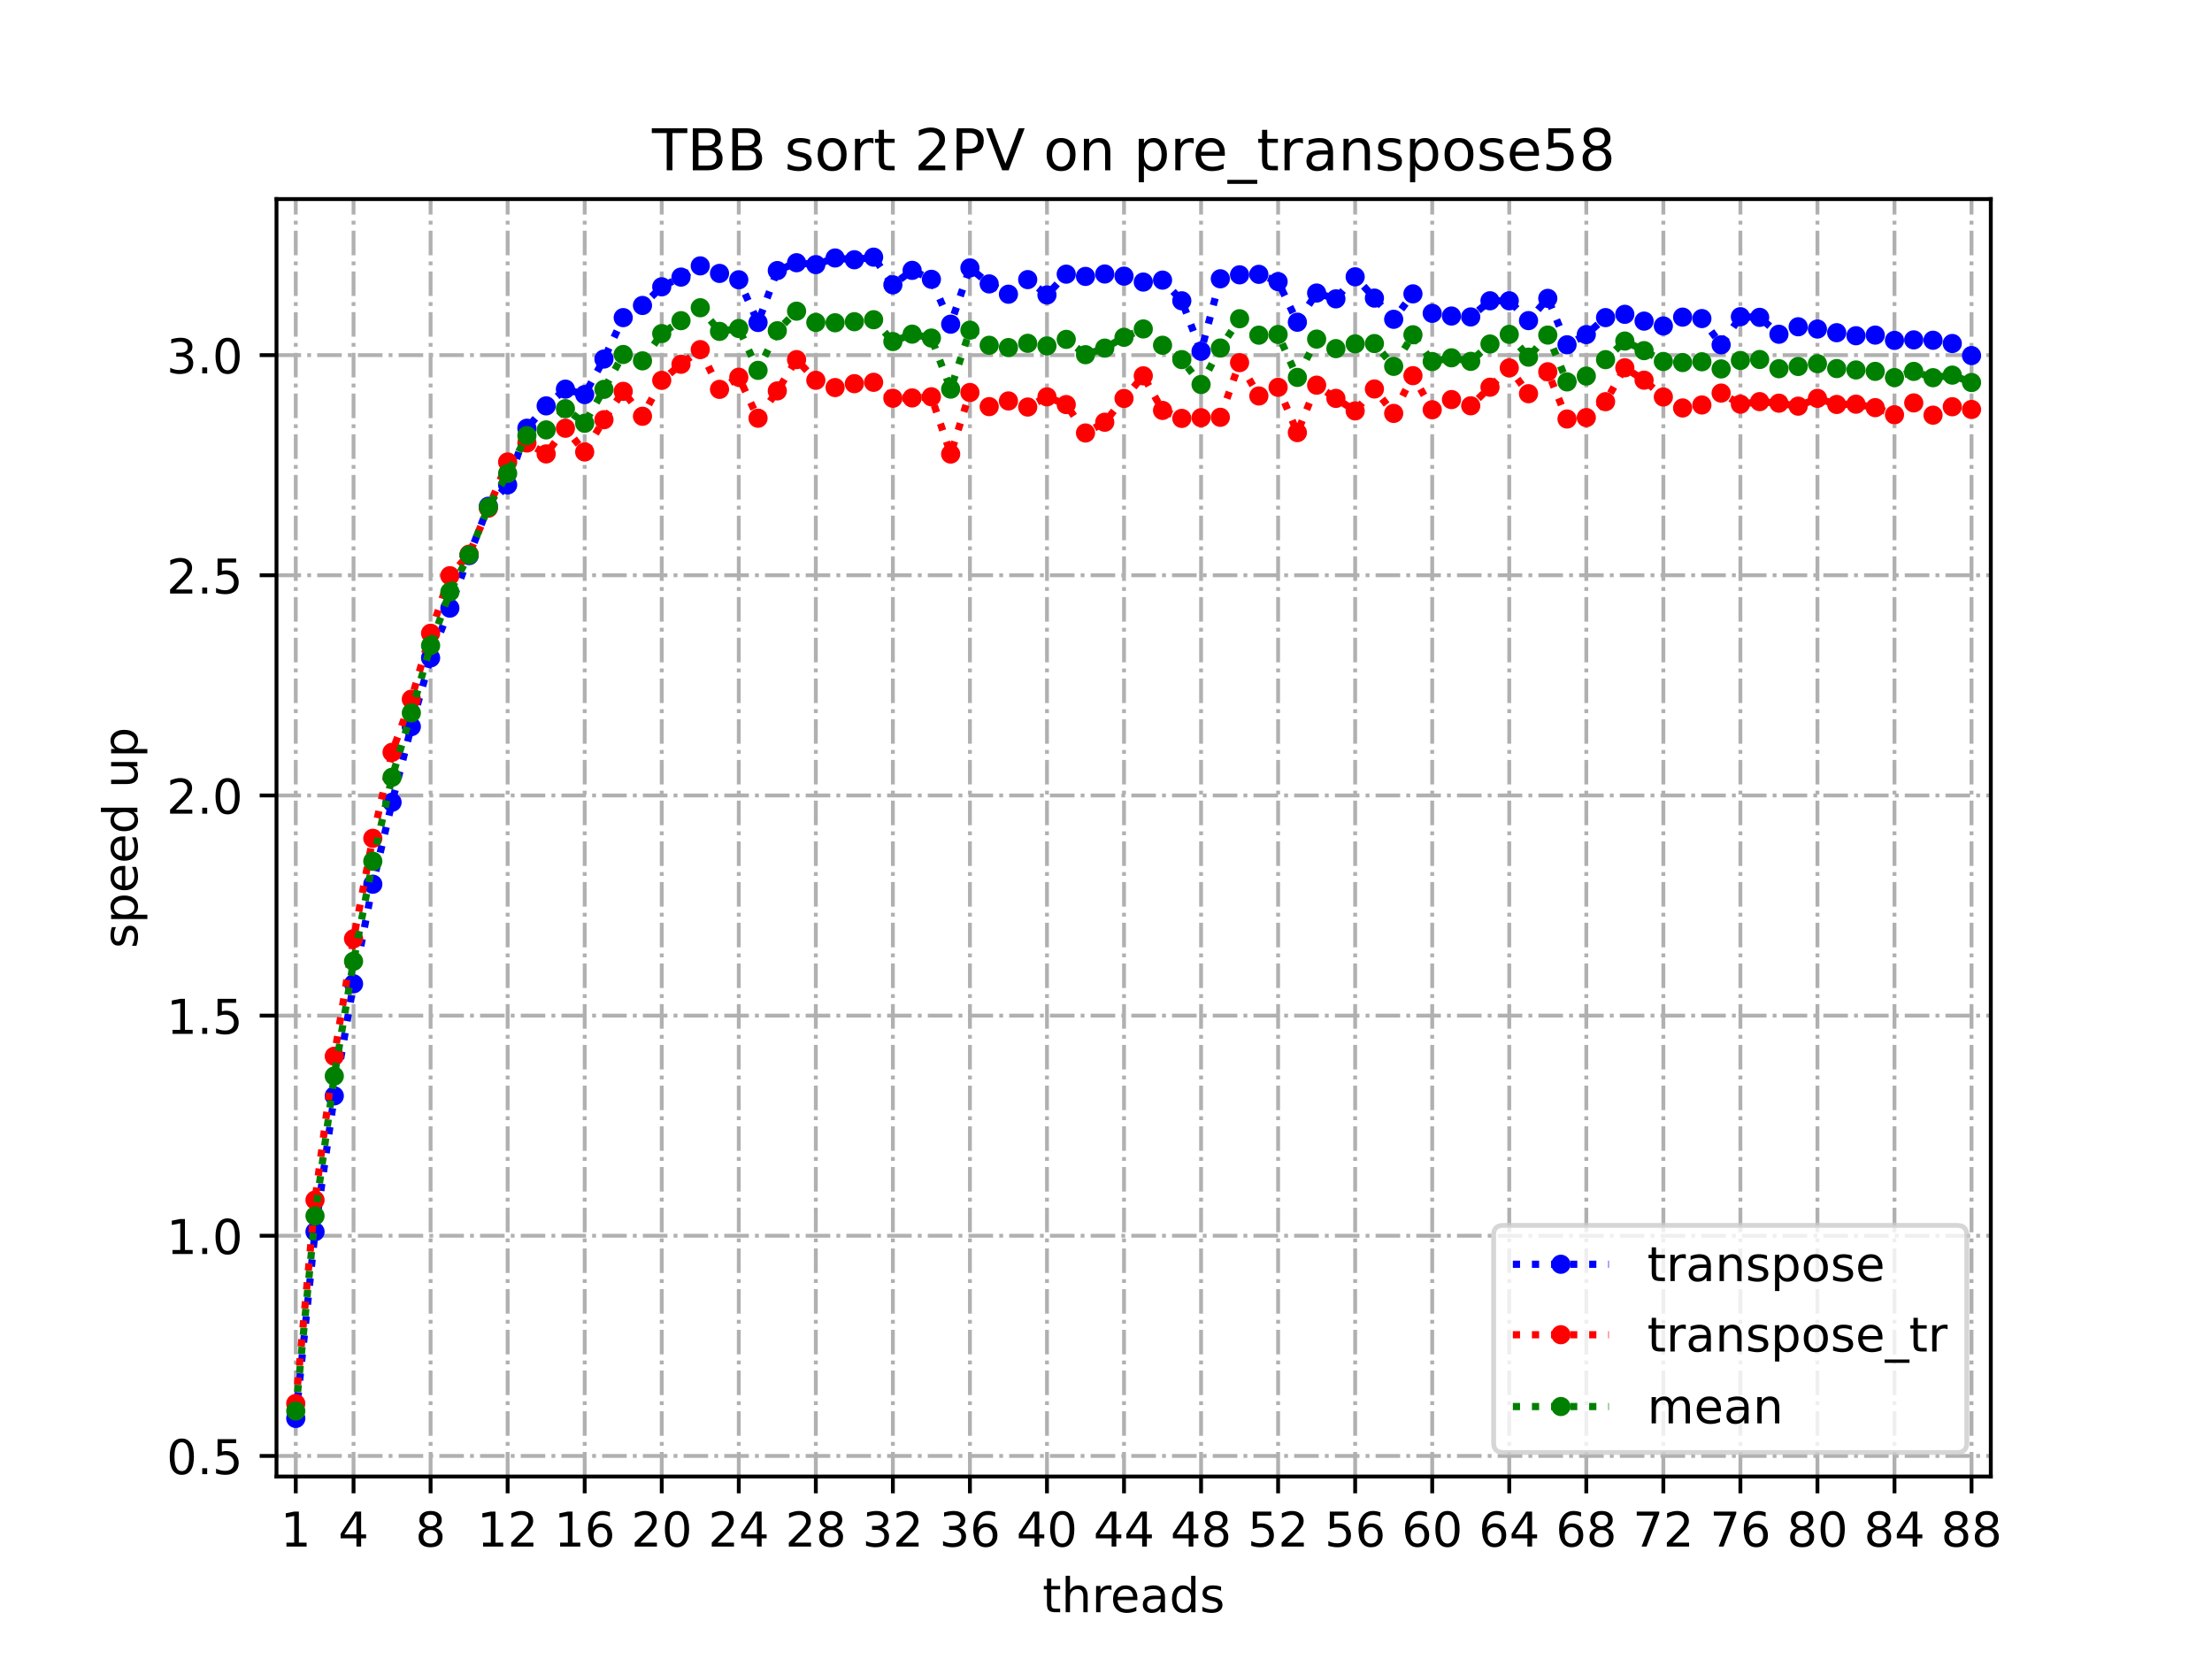 <?xml version="1.0" encoding="utf-8" standalone="no"?>
<!DOCTYPE svg PUBLIC "-//W3C//DTD SVG 1.1//EN"
  "http://www.w3.org/Graphics/SVG/1.1/DTD/svg11.dtd">
<!-- Created with matplotlib (https://matplotlib.org/) -->
<svg height="345.6pt" version="1.1" viewBox="0 0 460.8 345.6" width="460.8pt" xmlns="http://www.w3.org/2000/svg" xmlns:xlink="http://www.w3.org/1999/xlink">
 <defs>
  <style type="text/css">
*{stroke-linecap:butt;stroke-linejoin:round;}
  </style>
 </defs>
 <g id="figure_1">
  <g id="patch_1">
   <path d="M 0 345.6 
L 460.8 345.6 
L 460.8 0 
L 0 0 
z
" style="fill:#ffffff;"/>
  </g>
  <g id="axes_1">
   <g id="patch_2">
    <path d="M 57.6 307.584 
L 414.72 307.584 
L 414.72 41.472 
L 57.6 41.472 
z
" style="fill:#ffffff;"/>
   </g>
   <g id="matplotlib.axis_1">
    <g id="xtick_1">
     <g id="line2d_1">
      <path clip-path="url(#p6d3dabcb44)" d="M 61.613 307.584 
L 61.613 41.472 
" style="fill:none;stroke:#b0b0b0;stroke-dasharray:5.12,1.28,0.8,1.28;stroke-dashoffset:0;stroke-width:0.8;"/>
     </g>
     <g id="line2d_2">
      <defs>
       <path d="M 0 0 
L 0 3.5 
" id="mbe02293075" style="stroke:#000000;stroke-width:0.8;"/>
      </defs>
      <g>
       <use style="stroke:#000000;stroke-width:0.8;" x="61.613" xlink:href="#mbe02293075" y="307.584"/>
      </g>
     </g>
     <g id="text_1">
      <!-- 1 -->
      <defs>
       <path d="M 12.406 8.297 
L 28.516 8.297 
L 28.516 63.922 
L 10.984 60.406 
L 10.984 69.391 
L 28.422 72.906 
L 38.281 72.906 
L 38.281 8.297 
L 54.391 8.297 
L 54.391 0 
L 12.406 0 
z
" id="DejaVuSans-49"/>
      </defs>
      <g transform="translate(58.431 322.182)scale(0.1 -0.1)">
       <use xlink:href="#DejaVuSans-49"/>
      </g>
     </g>
    </g>
    <g id="xtick_2">
     <g id="line2d_3">
      <path clip-path="url(#p6d3dabcb44)" d="M 73.65 307.584 
L 73.65 41.472 
" style="fill:none;stroke:#b0b0b0;stroke-dasharray:5.12,1.28,0.8,1.28;stroke-dashoffset:0;stroke-width:0.8;"/>
     </g>
     <g id="line2d_4">
      <g>
       <use style="stroke:#000000;stroke-width:0.8;" x="73.65" xlink:href="#mbe02293075" y="307.584"/>
      </g>
     </g>
     <g id="text_2">
      <!-- 4 -->
      <defs>
       <path d="M 37.797 64.312 
L 12.891 25.391 
L 37.797 25.391 
z
M 35.203 72.906 
L 47.609 72.906 
L 47.609 25.391 
L 58.016 25.391 
L 58.016 17.188 
L 47.609 17.188 
L 47.609 0 
L 37.797 0 
L 37.797 17.188 
L 4.891 17.188 
L 4.891 26.703 
z
" id="DejaVuSans-52"/>
      </defs>
      <g transform="translate(70.469 322.182)scale(0.1 -0.1)">
       <use xlink:href="#DejaVuSans-52"/>
      </g>
     </g>
    </g>
    <g id="xtick_3">
     <g id="line2d_5">
      <path clip-path="url(#p6d3dabcb44)" d="M 89.701 307.584 
L 89.701 41.472 
" style="fill:none;stroke:#b0b0b0;stroke-dasharray:5.12,1.28,0.8,1.28;stroke-dashoffset:0;stroke-width:0.8;"/>
     </g>
     <g id="line2d_6">
      <g>
       <use style="stroke:#000000;stroke-width:0.8;" x="89.701" xlink:href="#mbe02293075" y="307.584"/>
      </g>
     </g>
     <g id="text_3">
      <!-- 8 -->
      <defs>
       <path d="M 31.781 34.625 
Q 24.75 34.625 20.719 30.859 
Q 16.703 27.094 16.703 20.516 
Q 16.703 13.922 20.719 10.156 
Q 24.75 6.391 31.781 6.391 
Q 38.812 6.391 42.859 10.172 
Q 46.922 13.969 46.922 20.516 
Q 46.922 27.094 42.891 30.859 
Q 38.875 34.625 31.781 34.625 
z
M 21.922 38.812 
Q 15.578 40.375 12.031 44.719 
Q 8.5 49.078 8.5 55.328 
Q 8.5 64.062 14.719 69.141 
Q 20.953 74.219 31.781 74.219 
Q 42.672 74.219 48.875 69.141 
Q 55.078 64.062 55.078 55.328 
Q 55.078 49.078 51.531 44.719 
Q 48 40.375 41.703 38.812 
Q 48.828 37.156 52.797 32.312 
Q 56.781 27.484 56.781 20.516 
Q 56.781 9.906 50.312 4.234 
Q 43.844 -1.422 31.781 -1.422 
Q 19.734 -1.422 13.25 4.234 
Q 6.781 9.906 6.781 20.516 
Q 6.781 27.484 10.781 32.312 
Q 14.797 37.156 21.922 38.812 
z
M 18.312 54.391 
Q 18.312 48.734 21.844 45.562 
Q 25.391 42.391 31.781 42.391 
Q 38.141 42.391 41.719 45.562 
Q 45.312 48.734 45.312 54.391 
Q 45.312 60.062 41.719 63.234 
Q 38.141 66.406 31.781 66.406 
Q 25.391 66.406 21.844 63.234 
Q 18.312 60.062 18.312 54.391 
z
" id="DejaVuSans-56"/>
      </defs>
      <g transform="translate(86.519 322.182)scale(0.1 -0.1)">
       <use xlink:href="#DejaVuSans-56"/>
      </g>
     </g>
    </g>
    <g id="xtick_4">
     <g id="line2d_7">
      <path clip-path="url(#p6d3dabcb44)" d="M 105.751 307.584 
L 105.751 41.472 
" style="fill:none;stroke:#b0b0b0;stroke-dasharray:5.12,1.28,0.8,1.28;stroke-dashoffset:0;stroke-width:0.8;"/>
     </g>
     <g id="line2d_8">
      <g>
       <use style="stroke:#000000;stroke-width:0.8;" x="105.751" xlink:href="#mbe02293075" y="307.584"/>
      </g>
     </g>
     <g id="text_4">
      <!-- 12 -->
      <defs>
       <path d="M 19.188 8.297 
L 53.609 8.297 
L 53.609 0 
L 7.328 0 
L 7.328 8.297 
Q 12.938 14.109 22.625 23.891 
Q 32.328 33.688 34.812 36.531 
Q 39.547 41.844 41.422 45.531 
Q 43.312 49.219 43.312 52.781 
Q 43.312 58.594 39.234 62.25 
Q 35.156 65.922 28.609 65.922 
Q 23.969 65.922 18.812 64.312 
Q 13.672 62.703 7.812 59.422 
L 7.812 69.391 
Q 13.766 71.781 18.938 73 
Q 24.125 74.219 28.422 74.219 
Q 39.75 74.219 46.484 68.547 
Q 53.219 62.891 53.219 53.422 
Q 53.219 48.922 51.531 44.891 
Q 49.859 40.875 45.406 35.406 
Q 44.188 33.984 37.641 27.219 
Q 31.109 20.453 19.188 8.297 
z
" id="DejaVuSans-50"/>
      </defs>
      <g transform="translate(99.389 322.182)scale(0.1 -0.1)">
       <use xlink:href="#DejaVuSans-49"/>
       <use x="63.623" xlink:href="#DejaVuSans-50"/>
      </g>
     </g>
    </g>
    <g id="xtick_5">
     <g id="line2d_9">
      <path clip-path="url(#p6d3dabcb44)" d="M 121.801 307.584 
L 121.801 41.472 
" style="fill:none;stroke:#b0b0b0;stroke-dasharray:5.12,1.28,0.8,1.28;stroke-dashoffset:0;stroke-width:0.8;"/>
     </g>
     <g id="line2d_10">
      <g>
       <use style="stroke:#000000;stroke-width:0.8;" x="121.801" xlink:href="#mbe02293075" y="307.584"/>
      </g>
     </g>
     <g id="text_5">
      <!-- 16 -->
      <defs>
       <path d="M 33.016 40.375 
Q 26.375 40.375 22.484 35.828 
Q 18.609 31.297 18.609 23.391 
Q 18.609 15.531 22.484 10.953 
Q 26.375 6.391 33.016 6.391 
Q 39.656 6.391 43.531 10.953 
Q 47.406 15.531 47.406 23.391 
Q 47.406 31.297 43.531 35.828 
Q 39.656 40.375 33.016 40.375 
z
M 52.594 71.297 
L 52.594 62.312 
Q 48.875 64.062 45.094 64.984 
Q 41.312 65.922 37.594 65.922 
Q 27.828 65.922 22.672 59.328 
Q 17.531 52.734 16.797 39.406 
Q 19.672 43.656 24.016 45.922 
Q 28.375 48.188 33.594 48.188 
Q 44.578 48.188 50.953 41.516 
Q 57.328 34.859 57.328 23.391 
Q 57.328 12.156 50.688 5.359 
Q 44.047 -1.422 33.016 -1.422 
Q 20.359 -1.422 13.672 8.266 
Q 6.984 17.969 6.984 36.375 
Q 6.984 53.656 15.188 63.938 
Q 23.391 74.219 37.203 74.219 
Q 40.922 74.219 44.703 73.484 
Q 48.484 72.75 52.594 71.297 
z
" id="DejaVuSans-54"/>
      </defs>
      <g transform="translate(115.439 322.182)scale(0.1 -0.1)">
       <use xlink:href="#DejaVuSans-49"/>
       <use x="63.623" xlink:href="#DejaVuSans-54"/>
      </g>
     </g>
    </g>
    <g id="xtick_6">
     <g id="line2d_11">
      <path clip-path="url(#p6d3dabcb44)" d="M 137.852 307.584 
L 137.852 41.472 
" style="fill:none;stroke:#b0b0b0;stroke-dasharray:5.12,1.28,0.8,1.28;stroke-dashoffset:0;stroke-width:0.8;"/>
     </g>
     <g id="line2d_12">
      <g>
       <use style="stroke:#000000;stroke-width:0.8;" x="137.852" xlink:href="#mbe02293075" y="307.584"/>
      </g>
     </g>
     <g id="text_6">
      <!-- 20 -->
      <defs>
       <path d="M 31.781 66.406 
Q 24.172 66.406 20.328 58.906 
Q 16.5 51.422 16.5 36.375 
Q 16.5 21.391 20.328 13.891 
Q 24.172 6.391 31.781 6.391 
Q 39.453 6.391 43.281 13.891 
Q 47.125 21.391 47.125 36.375 
Q 47.125 51.422 43.281 58.906 
Q 39.453 66.406 31.781 66.406 
z
M 31.781 74.219 
Q 44.047 74.219 50.516 64.516 
Q 56.984 54.828 56.984 36.375 
Q 56.984 17.969 50.516 8.266 
Q 44.047 -1.422 31.781 -1.422 
Q 19.531 -1.422 13.062 8.266 
Q 6.594 17.969 6.594 36.375 
Q 6.594 54.828 13.062 64.516 
Q 19.531 74.219 31.781 74.219 
z
" id="DejaVuSans-48"/>
      </defs>
      <g transform="translate(131.489 322.182)scale(0.1 -0.1)">
       <use xlink:href="#DejaVuSans-50"/>
       <use x="63.623" xlink:href="#DejaVuSans-48"/>
      </g>
     </g>
    </g>
    <g id="xtick_7">
     <g id="line2d_13">
      <path clip-path="url(#p6d3dabcb44)" d="M 153.902 307.584 
L 153.902 41.472 
" style="fill:none;stroke:#b0b0b0;stroke-dasharray:5.12,1.28,0.8,1.28;stroke-dashoffset:0;stroke-width:0.8;"/>
     </g>
     <g id="line2d_14">
      <g>
       <use style="stroke:#000000;stroke-width:0.8;" x="153.902" xlink:href="#mbe02293075" y="307.584"/>
      </g>
     </g>
     <g id="text_7">
      <!-- 24 -->
      <g transform="translate(147.54 322.182)scale(0.1 -0.1)">
       <use xlink:href="#DejaVuSans-50"/>
       <use x="63.623" xlink:href="#DejaVuSans-52"/>
      </g>
     </g>
    </g>
    <g id="xtick_8">
     <g id="line2d_15">
      <path clip-path="url(#p6d3dabcb44)" d="M 169.952 307.584 
L 169.952 41.472 
" style="fill:none;stroke:#b0b0b0;stroke-dasharray:5.12,1.28,0.8,1.28;stroke-dashoffset:0;stroke-width:0.8;"/>
     </g>
     <g id="line2d_16">
      <g>
       <use style="stroke:#000000;stroke-width:0.8;" x="169.952" xlink:href="#mbe02293075" y="307.584"/>
      </g>
     </g>
     <g id="text_8">
      <!-- 28 -->
      <g transform="translate(163.59 322.182)scale(0.1 -0.1)">
       <use xlink:href="#DejaVuSans-50"/>
       <use x="63.623" xlink:href="#DejaVuSans-56"/>
      </g>
     </g>
    </g>
    <g id="xtick_9">
     <g id="line2d_17">
      <path clip-path="url(#p6d3dabcb44)" d="M 186.003 307.584 
L 186.003 41.472 
" style="fill:none;stroke:#b0b0b0;stroke-dasharray:5.12,1.28,0.8,1.28;stroke-dashoffset:0;stroke-width:0.8;"/>
     </g>
     <g id="line2d_18">
      <g>
       <use style="stroke:#000000;stroke-width:0.8;" x="186.003" xlink:href="#mbe02293075" y="307.584"/>
      </g>
     </g>
     <g id="text_9">
      <!-- 32 -->
      <defs>
       <path d="M 40.578 39.312 
Q 47.656 37.797 51.625 33 
Q 55.609 28.219 55.609 21.188 
Q 55.609 10.406 48.188 4.484 
Q 40.766 -1.422 27.094 -1.422 
Q 22.516 -1.422 17.656 -0.516 
Q 12.797 0.391 7.625 2.203 
L 7.625 11.719 
Q 11.719 9.328 16.594 8.109 
Q 21.484 6.891 26.812 6.891 
Q 36.078 6.891 40.938 10.547 
Q 45.797 14.203 45.797 21.188 
Q 45.797 27.641 41.281 31.266 
Q 36.766 34.906 28.719 34.906 
L 20.219 34.906 
L 20.219 43.016 
L 29.109 43.016 
Q 36.375 43.016 40.234 45.922 
Q 44.094 48.828 44.094 54.297 
Q 44.094 59.906 40.109 62.906 
Q 36.141 65.922 28.719 65.922 
Q 24.656 65.922 20.016 65.031 
Q 15.375 64.156 9.812 62.312 
L 9.812 71.094 
Q 15.438 72.656 20.344 73.438 
Q 25.25 74.219 29.594 74.219 
Q 40.828 74.219 47.359 69.109 
Q 53.906 64.016 53.906 55.328 
Q 53.906 49.266 50.438 45.094 
Q 46.969 40.922 40.578 39.312 
z
" id="DejaVuSans-51"/>
      </defs>
      <g transform="translate(179.64 322.182)scale(0.1 -0.1)">
       <use xlink:href="#DejaVuSans-51"/>
       <use x="63.623" xlink:href="#DejaVuSans-50"/>
      </g>
     </g>
    </g>
    <g id="xtick_10">
     <g id="line2d_19">
      <path clip-path="url(#p6d3dabcb44)" d="M 202.053 307.584 
L 202.053 41.472 
" style="fill:none;stroke:#b0b0b0;stroke-dasharray:5.12,1.28,0.8,1.28;stroke-dashoffset:0;stroke-width:0.8;"/>
     </g>
     <g id="line2d_20">
      <g>
       <use style="stroke:#000000;stroke-width:0.8;" x="202.053" xlink:href="#mbe02293075" y="307.584"/>
      </g>
     </g>
     <g id="text_10">
      <!-- 36 -->
      <g transform="translate(195.691 322.182)scale(0.1 -0.1)">
       <use xlink:href="#DejaVuSans-51"/>
       <use x="63.623" xlink:href="#DejaVuSans-54"/>
      </g>
     </g>
    </g>
    <g id="xtick_11">
     <g id="line2d_21">
      <path clip-path="url(#p6d3dabcb44)" d="M 218.103 307.584 
L 218.103 41.472 
" style="fill:none;stroke:#b0b0b0;stroke-dasharray:5.12,1.28,0.8,1.28;stroke-dashoffset:0;stroke-width:0.8;"/>
     </g>
     <g id="line2d_22">
      <g>
       <use style="stroke:#000000;stroke-width:0.8;" x="218.103" xlink:href="#mbe02293075" y="307.584"/>
      </g>
     </g>
     <g id="text_11">
      <!-- 40 -->
      <g transform="translate(211.741 322.182)scale(0.1 -0.1)">
       <use xlink:href="#DejaVuSans-52"/>
       <use x="63.623" xlink:href="#DejaVuSans-48"/>
      </g>
     </g>
    </g>
    <g id="xtick_12">
     <g id="line2d_23">
      <path clip-path="url(#p6d3dabcb44)" d="M 234.154 307.584 
L 234.154 41.472 
" style="fill:none;stroke:#b0b0b0;stroke-dasharray:5.12,1.28,0.8,1.28;stroke-dashoffset:0;stroke-width:0.8;"/>
     </g>
     <g id="line2d_24">
      <g>
       <use style="stroke:#000000;stroke-width:0.8;" x="234.154" xlink:href="#mbe02293075" y="307.584"/>
      </g>
     </g>
     <g id="text_12">
      <!-- 44 -->
      <g transform="translate(227.791 322.182)scale(0.1 -0.1)">
       <use xlink:href="#DejaVuSans-52"/>
       <use x="63.623" xlink:href="#DejaVuSans-52"/>
      </g>
     </g>
    </g>
    <g id="xtick_13">
     <g id="line2d_25">
      <path clip-path="url(#p6d3dabcb44)" d="M 250.204 307.584 
L 250.204 41.472 
" style="fill:none;stroke:#b0b0b0;stroke-dasharray:5.12,1.28,0.8,1.28;stroke-dashoffset:0;stroke-width:0.8;"/>
     </g>
     <g id="line2d_26">
      <g>
       <use style="stroke:#000000;stroke-width:0.8;" x="250.204" xlink:href="#mbe02293075" y="307.584"/>
      </g>
     </g>
     <g id="text_13">
      <!-- 48 -->
      <g transform="translate(243.842 322.182)scale(0.1 -0.1)">
       <use xlink:href="#DejaVuSans-52"/>
       <use x="63.623" xlink:href="#DejaVuSans-56"/>
      </g>
     </g>
    </g>
    <g id="xtick_14">
     <g id="line2d_27">
      <path clip-path="url(#p6d3dabcb44)" d="M 266.254 307.584 
L 266.254 41.472 
" style="fill:none;stroke:#b0b0b0;stroke-dasharray:5.12,1.28,0.8,1.28;stroke-dashoffset:0;stroke-width:0.8;"/>
     </g>
     <g id="line2d_28">
      <g>
       <use style="stroke:#000000;stroke-width:0.8;" x="266.254" xlink:href="#mbe02293075" y="307.584"/>
      </g>
     </g>
     <g id="text_14">
      <!-- 52 -->
      <defs>
       <path d="M 10.797 72.906 
L 49.516 72.906 
L 49.516 64.594 
L 19.828 64.594 
L 19.828 46.734 
Q 21.969 47.469 24.109 47.828 
Q 26.266 48.188 28.422 48.188 
Q 40.625 48.188 47.75 41.5 
Q 54.891 34.812 54.891 23.391 
Q 54.891 11.625 47.562 5.094 
Q 40.234 -1.422 26.906 -1.422 
Q 22.312 -1.422 17.547 -0.641 
Q 12.797 0.141 7.719 1.703 
L 7.719 11.625 
Q 12.109 9.234 16.797 8.062 
Q 21.484 6.891 26.703 6.891 
Q 35.156 6.891 40.078 11.328 
Q 45.016 15.766 45.016 23.391 
Q 45.016 31 40.078 35.438 
Q 35.156 39.891 26.703 39.891 
Q 22.75 39.891 18.812 39.016 
Q 14.891 38.141 10.797 36.281 
z
" id="DejaVuSans-53"/>
      </defs>
      <g transform="translate(259.892 322.182)scale(0.1 -0.1)">
       <use xlink:href="#DejaVuSans-53"/>
       <use x="63.623" xlink:href="#DejaVuSans-50"/>
      </g>
     </g>
    </g>
    <g id="xtick_15">
     <g id="line2d_29">
      <path clip-path="url(#p6d3dabcb44)" d="M 282.305 307.584 
L 282.305 41.472 
" style="fill:none;stroke:#b0b0b0;stroke-dasharray:5.12,1.28,0.8,1.28;stroke-dashoffset:0;stroke-width:0.8;"/>
     </g>
     <g id="line2d_30">
      <g>
       <use style="stroke:#000000;stroke-width:0.8;" x="282.305" xlink:href="#mbe02293075" y="307.584"/>
      </g>
     </g>
     <g id="text_15">
      <!-- 56 -->
      <g transform="translate(275.942 322.182)scale(0.1 -0.1)">
       <use xlink:href="#DejaVuSans-53"/>
       <use x="63.623" xlink:href="#DejaVuSans-54"/>
      </g>
     </g>
    </g>
    <g id="xtick_16">
     <g id="line2d_31">
      <path clip-path="url(#p6d3dabcb44)" d="M 298.355 307.584 
L 298.355 41.472 
" style="fill:none;stroke:#b0b0b0;stroke-dasharray:5.12,1.28,0.8,1.28;stroke-dashoffset:0;stroke-width:0.8;"/>
     </g>
     <g id="line2d_32">
      <g>
       <use style="stroke:#000000;stroke-width:0.8;" x="298.355" xlink:href="#mbe02293075" y="307.584"/>
      </g>
     </g>
     <g id="text_16">
      <!-- 60 -->
      <g transform="translate(291.993 322.182)scale(0.1 -0.1)">
       <use xlink:href="#DejaVuSans-54"/>
       <use x="63.623" xlink:href="#DejaVuSans-48"/>
      </g>
     </g>
    </g>
    <g id="xtick_17">
     <g id="line2d_33">
      <path clip-path="url(#p6d3dabcb44)" d="M 314.405 307.584 
L 314.405 41.472 
" style="fill:none;stroke:#b0b0b0;stroke-dasharray:5.12,1.28,0.8,1.28;stroke-dashoffset:0;stroke-width:0.8;"/>
     </g>
     <g id="line2d_34">
      <g>
       <use style="stroke:#000000;stroke-width:0.8;" x="314.405" xlink:href="#mbe02293075" y="307.584"/>
      </g>
     </g>
     <g id="text_17">
      <!-- 64 -->
      <g transform="translate(308.043 322.182)scale(0.1 -0.1)">
       <use xlink:href="#DejaVuSans-54"/>
       <use x="63.623" xlink:href="#DejaVuSans-52"/>
      </g>
     </g>
    </g>
    <g id="xtick_18">
     <g id="line2d_35">
      <path clip-path="url(#p6d3dabcb44)" d="M 330.456 307.584 
L 330.456 41.472 
" style="fill:none;stroke:#b0b0b0;stroke-dasharray:5.12,1.28,0.8,1.28;stroke-dashoffset:0;stroke-width:0.8;"/>
     </g>
     <g id="line2d_36">
      <g>
       <use style="stroke:#000000;stroke-width:0.8;" x="330.456" xlink:href="#mbe02293075" y="307.584"/>
      </g>
     </g>
     <g id="text_18">
      <!-- 68 -->
      <g transform="translate(324.093 322.182)scale(0.1 -0.1)">
       <use xlink:href="#DejaVuSans-54"/>
       <use x="63.623" xlink:href="#DejaVuSans-56"/>
      </g>
     </g>
    </g>
    <g id="xtick_19">
     <g id="line2d_37">
      <path clip-path="url(#p6d3dabcb44)" d="M 346.506 307.584 
L 346.506 41.472 
" style="fill:none;stroke:#b0b0b0;stroke-dasharray:5.12,1.28,0.8,1.28;stroke-dashoffset:0;stroke-width:0.8;"/>
     </g>
     <g id="line2d_38">
      <g>
       <use style="stroke:#000000;stroke-width:0.8;" x="346.506" xlink:href="#mbe02293075" y="307.584"/>
      </g>
     </g>
     <g id="text_19">
      <!-- 72 -->
      <defs>
       <path d="M 8.203 72.906 
L 55.078 72.906 
L 55.078 68.703 
L 28.609 0 
L 18.312 0 
L 43.219 64.594 
L 8.203 64.594 
z
" id="DejaVuSans-55"/>
      </defs>
      <g transform="translate(340.144 322.182)scale(0.1 -0.1)">
       <use xlink:href="#DejaVuSans-55"/>
       <use x="63.623" xlink:href="#DejaVuSans-50"/>
      </g>
     </g>
    </g>
    <g id="xtick_20">
     <g id="line2d_39">
      <path clip-path="url(#p6d3dabcb44)" d="M 362.556 307.584 
L 362.556 41.472 
" style="fill:none;stroke:#b0b0b0;stroke-dasharray:5.12,1.28,0.8,1.28;stroke-dashoffset:0;stroke-width:0.8;"/>
     </g>
     <g id="line2d_40">
      <g>
       <use style="stroke:#000000;stroke-width:0.8;" x="362.556" xlink:href="#mbe02293075" y="307.584"/>
      </g>
     </g>
     <g id="text_20">
      <!-- 76 -->
      <g transform="translate(356.194 322.182)scale(0.1 -0.1)">
       <use xlink:href="#DejaVuSans-55"/>
       <use x="63.623" xlink:href="#DejaVuSans-54"/>
      </g>
     </g>
    </g>
    <g id="xtick_21">
     <g id="line2d_41">
      <path clip-path="url(#p6d3dabcb44)" d="M 378.607 307.584 
L 378.607 41.472 
" style="fill:none;stroke:#b0b0b0;stroke-dasharray:5.12,1.28,0.8,1.28;stroke-dashoffset:0;stroke-width:0.8;"/>
     </g>
     <g id="line2d_42">
      <g>
       <use style="stroke:#000000;stroke-width:0.8;" x="378.607" xlink:href="#mbe02293075" y="307.584"/>
      </g>
     </g>
     <g id="text_21">
      <!-- 80 -->
      <g transform="translate(372.244 322.182)scale(0.1 -0.1)">
       <use xlink:href="#DejaVuSans-56"/>
       <use x="63.623" xlink:href="#DejaVuSans-48"/>
      </g>
     </g>
    </g>
    <g id="xtick_22">
     <g id="line2d_43">
      <path clip-path="url(#p6d3dabcb44)" d="M 394.657 307.584 
L 394.657 41.472 
" style="fill:none;stroke:#b0b0b0;stroke-dasharray:5.12,1.28,0.8,1.28;stroke-dashoffset:0;stroke-width:0.8;"/>
     </g>
     <g id="line2d_44">
      <g>
       <use style="stroke:#000000;stroke-width:0.8;" x="394.657" xlink:href="#mbe02293075" y="307.584"/>
      </g>
     </g>
     <g id="text_22">
      <!-- 84 -->
      <g transform="translate(388.295 322.182)scale(0.1 -0.1)">
       <use xlink:href="#DejaVuSans-56"/>
       <use x="63.623" xlink:href="#DejaVuSans-52"/>
      </g>
     </g>
    </g>
    <g id="xtick_23">
     <g id="line2d_45">
      <path clip-path="url(#p6d3dabcb44)" d="M 410.707 307.584 
L 410.707 41.472 
" style="fill:none;stroke:#b0b0b0;stroke-dasharray:5.12,1.28,0.8,1.28;stroke-dashoffset:0;stroke-width:0.8;"/>
     </g>
     <g id="line2d_46">
      <g>
       <use style="stroke:#000000;stroke-width:0.8;" x="410.707" xlink:href="#mbe02293075" y="307.584"/>
      </g>
     </g>
     <g id="text_23">
      <!-- 88 -->
      <g transform="translate(404.345 322.182)scale(0.1 -0.1)">
       <use xlink:href="#DejaVuSans-56"/>
       <use x="63.623" xlink:href="#DejaVuSans-56"/>
      </g>
     </g>
    </g>
    <g id="text_24">
     <!-- threads -->
     <defs>
      <path d="M 18.312 70.219 
L 18.312 54.688 
L 36.812 54.688 
L 36.812 47.703 
L 18.312 47.703 
L 18.312 18.016 
Q 18.312 11.328 20.141 9.422 
Q 21.969 7.516 27.594 7.516 
L 36.812 7.516 
L 36.812 0 
L 27.594 0 
Q 17.188 0 13.234 3.875 
Q 9.281 7.766 9.281 18.016 
L 9.281 47.703 
L 2.688 47.703 
L 2.688 54.688 
L 9.281 54.688 
L 9.281 70.219 
z
" id="DejaVuSans-116"/>
      <path d="M 54.891 33.016 
L 54.891 0 
L 45.906 0 
L 45.906 32.719 
Q 45.906 40.484 42.875 44.328 
Q 39.844 48.188 33.797 48.188 
Q 26.516 48.188 22.312 43.547 
Q 18.109 38.922 18.109 30.906 
L 18.109 0 
L 9.078 0 
L 9.078 75.984 
L 18.109 75.984 
L 18.109 46.188 
Q 21.344 51.125 25.703 53.562 
Q 30.078 56 35.797 56 
Q 45.219 56 50.047 50.172 
Q 54.891 44.344 54.891 33.016 
z
" id="DejaVuSans-104"/>
      <path d="M 41.109 46.297 
Q 39.594 47.172 37.812 47.578 
Q 36.031 48 33.891 48 
Q 26.266 48 22.188 43.047 
Q 18.109 38.094 18.109 28.812 
L 18.109 0 
L 9.078 0 
L 9.078 54.688 
L 18.109 54.688 
L 18.109 46.188 
Q 20.953 51.172 25.484 53.578 
Q 30.031 56 36.531 56 
Q 37.453 56 38.578 55.875 
Q 39.703 55.766 41.062 55.516 
z
" id="DejaVuSans-114"/>
      <path d="M 56.203 29.594 
L 56.203 25.203 
L 14.891 25.203 
Q 15.484 15.922 20.484 11.062 
Q 25.484 6.203 34.422 6.203 
Q 39.594 6.203 44.453 7.469 
Q 49.312 8.734 54.109 11.281 
L 54.109 2.781 
Q 49.266 0.734 44.188 -0.344 
Q 39.109 -1.422 33.891 -1.422 
Q 20.797 -1.422 13.156 6.188 
Q 5.516 13.812 5.516 26.812 
Q 5.516 40.234 12.766 48.109 
Q 20.016 56 32.328 56 
Q 43.359 56 49.781 48.891 
Q 56.203 41.797 56.203 29.594 
z
M 47.219 32.234 
Q 47.125 39.594 43.094 43.984 
Q 39.062 48.391 32.422 48.391 
Q 24.906 48.391 20.391 44.141 
Q 15.875 39.891 15.188 32.172 
z
" id="DejaVuSans-101"/>
      <path d="M 34.281 27.484 
Q 23.391 27.484 19.188 25 
Q 14.984 22.516 14.984 16.5 
Q 14.984 11.719 18.141 8.906 
Q 21.297 6.109 26.703 6.109 
Q 34.188 6.109 38.703 11.406 
Q 43.219 16.703 43.219 25.484 
L 43.219 27.484 
z
M 52.203 31.203 
L 52.203 0 
L 43.219 0 
L 43.219 8.297 
Q 40.141 3.328 35.547 0.953 
Q 30.953 -1.422 24.312 -1.422 
Q 15.922 -1.422 10.953 3.297 
Q 6 8.016 6 15.922 
Q 6 25.141 12.172 29.828 
Q 18.359 34.516 30.609 34.516 
L 43.219 34.516 
L 43.219 35.406 
Q 43.219 41.609 39.141 45 
Q 35.062 48.391 27.688 48.391 
Q 23 48.391 18.547 47.266 
Q 14.109 46.141 10.016 43.891 
L 10.016 52.203 
Q 14.938 54.109 19.578 55.047 
Q 24.219 56 28.609 56 
Q 40.484 56 46.344 49.844 
Q 52.203 43.703 52.203 31.203 
z
" id="DejaVuSans-97"/>
      <path d="M 45.406 46.391 
L 45.406 75.984 
L 54.391 75.984 
L 54.391 0 
L 45.406 0 
L 45.406 8.203 
Q 42.578 3.328 38.25 0.953 
Q 33.938 -1.422 27.875 -1.422 
Q 17.969 -1.422 11.734 6.484 
Q 5.516 14.406 5.516 27.297 
Q 5.516 40.188 11.734 48.094 
Q 17.969 56 27.875 56 
Q 33.938 56 38.25 53.625 
Q 42.578 51.266 45.406 46.391 
z
M 14.797 27.297 
Q 14.797 17.391 18.875 11.75 
Q 22.953 6.109 30.078 6.109 
Q 37.203 6.109 41.297 11.75 
Q 45.406 17.391 45.406 27.297 
Q 45.406 37.203 41.297 42.844 
Q 37.203 48.484 30.078 48.484 
Q 22.953 48.484 18.875 42.844 
Q 14.797 37.203 14.797 27.297 
z
" id="DejaVuSans-100"/>
      <path d="M 44.281 53.078 
L 44.281 44.578 
Q 40.484 46.531 36.375 47.5 
Q 32.281 48.484 27.875 48.484 
Q 21.188 48.484 17.844 46.438 
Q 14.5 44.391 14.5 40.281 
Q 14.5 37.156 16.891 35.375 
Q 19.281 33.594 26.516 31.984 
L 29.594 31.297 
Q 39.156 29.25 43.188 25.516 
Q 47.219 21.781 47.219 15.094 
Q 47.219 7.469 41.188 3.016 
Q 35.156 -1.422 24.609 -1.422 
Q 20.219 -1.422 15.453 -0.562 
Q 10.688 0.297 5.422 2 
L 5.422 11.281 
Q 10.406 8.688 15.234 7.391 
Q 20.062 6.109 24.812 6.109 
Q 31.156 6.109 34.562 8.281 
Q 37.984 10.453 37.984 14.406 
Q 37.984 18.062 35.516 20.016 
Q 33.062 21.969 24.703 23.781 
L 21.578 24.516 
Q 13.234 26.266 9.516 29.906 
Q 5.812 33.547 5.812 39.891 
Q 5.812 47.609 11.281 51.797 
Q 16.75 56 26.812 56 
Q 31.781 56 36.172 55.266 
Q 40.578 54.547 44.281 53.078 
z
" id="DejaVuSans-115"/>
     </defs>
     <g transform="translate(217.169 335.861)scale(0.1 -0.1)">
      <use xlink:href="#DejaVuSans-116"/>
      <use x="39.209" xlink:href="#DejaVuSans-104"/>
      <use x="102.588" xlink:href="#DejaVuSans-114"/>
      <use x="141.451" xlink:href="#DejaVuSans-101"/>
      <use x="202.975" xlink:href="#DejaVuSans-97"/>
      <use x="264.254" xlink:href="#DejaVuSans-100"/>
      <use x="327.73" xlink:href="#DejaVuSans-115"/>
     </g>
    </g>
   </g>
   <g id="matplotlib.axis_2">
    <g id="ytick_1">
     <g id="line2d_47">
      <path clip-path="url(#p6d3dabcb44)" d="M 57.6 303.294 
L 414.72 303.294 
" style="fill:none;stroke:#b0b0b0;stroke-dasharray:5.12,1.28,0.8,1.28;stroke-dashoffset:0;stroke-width:0.8;"/>
     </g>
     <g id="line2d_48">
      <defs>
       <path d="M 0 0 
L -3.5 0 
" id="m96ab402d7f" style="stroke:#000000;stroke-width:0.8;"/>
      </defs>
      <g>
       <use style="stroke:#000000;stroke-width:0.8;" x="57.6" xlink:href="#m96ab402d7f" y="303.294"/>
      </g>
     </g>
     <g id="text_25">
      <!-- 0.5 -->
      <defs>
       <path d="M 10.688 12.406 
L 21 12.406 
L 21 0 
L 10.688 0 
z
" id="DejaVuSans-46"/>
      </defs>
      <g transform="translate(34.697 307.094)scale(0.1 -0.1)">
       <use xlink:href="#DejaVuSans-48"/>
       <use x="63.623" xlink:href="#DejaVuSans-46"/>
       <use x="95.41" xlink:href="#DejaVuSans-53"/>
      </g>
     </g>
    </g>
    <g id="ytick_2">
     <g id="line2d_49">
      <path clip-path="url(#p6d3dabcb44)" d="M 57.6 257.431 
L 414.72 257.431 
" style="fill:none;stroke:#b0b0b0;stroke-dasharray:5.12,1.28,0.8,1.28;stroke-dashoffset:0;stroke-width:0.8;"/>
     </g>
     <g id="line2d_50">
      <g>
       <use style="stroke:#000000;stroke-width:0.8;" x="57.6" xlink:href="#m96ab402d7f" y="257.431"/>
      </g>
     </g>
     <g id="text_26">
      <!-- 1.0 -->
      <g transform="translate(34.697 261.231)scale(0.1 -0.1)">
       <use xlink:href="#DejaVuSans-49"/>
       <use x="63.623" xlink:href="#DejaVuSans-46"/>
       <use x="95.41" xlink:href="#DejaVuSans-48"/>
      </g>
     </g>
    </g>
    <g id="ytick_3">
     <g id="line2d_51">
      <path clip-path="url(#p6d3dabcb44)" d="M 57.6 211.568 
L 414.72 211.568 
" style="fill:none;stroke:#b0b0b0;stroke-dasharray:5.12,1.28,0.8,1.28;stroke-dashoffset:0;stroke-width:0.8;"/>
     </g>
     <g id="line2d_52">
      <g>
       <use style="stroke:#000000;stroke-width:0.8;" x="57.6" xlink:href="#m96ab402d7f" y="211.568"/>
      </g>
     </g>
     <g id="text_27">
      <!-- 1.5 -->
      <g transform="translate(34.697 215.367)scale(0.1 -0.1)">
       <use xlink:href="#DejaVuSans-49"/>
       <use x="63.623" xlink:href="#DejaVuSans-46"/>
       <use x="95.41" xlink:href="#DejaVuSans-53"/>
      </g>
     </g>
    </g>
    <g id="ytick_4">
     <g id="line2d_53">
      <path clip-path="url(#p6d3dabcb44)" d="M 57.6 165.705 
L 414.72 165.705 
" style="fill:none;stroke:#b0b0b0;stroke-dasharray:5.12,1.28,0.8,1.28;stroke-dashoffset:0;stroke-width:0.8;"/>
     </g>
     <g id="line2d_54">
      <g>
       <use style="stroke:#000000;stroke-width:0.8;" x="57.6" xlink:href="#m96ab402d7f" y="165.705"/>
      </g>
     </g>
     <g id="text_28">
      <!-- 2.0 -->
      <g transform="translate(34.697 169.504)scale(0.1 -0.1)">
       <use xlink:href="#DejaVuSans-50"/>
       <use x="63.623" xlink:href="#DejaVuSans-46"/>
       <use x="95.41" xlink:href="#DejaVuSans-48"/>
      </g>
     </g>
    </g>
    <g id="ytick_5">
     <g id="line2d_55">
      <path clip-path="url(#p6d3dabcb44)" d="M 57.6 119.842 
L 414.72 119.842 
" style="fill:none;stroke:#b0b0b0;stroke-dasharray:5.12,1.28,0.8,1.28;stroke-dashoffset:0;stroke-width:0.8;"/>
     </g>
     <g id="line2d_56">
      <g>
       <use style="stroke:#000000;stroke-width:0.8;" x="57.6" xlink:href="#m96ab402d7f" y="119.842"/>
      </g>
     </g>
     <g id="text_29">
      <!-- 2.5 -->
      <g transform="translate(34.697 123.641)scale(0.1 -0.1)">
       <use xlink:href="#DejaVuSans-50"/>
       <use x="63.623" xlink:href="#DejaVuSans-46"/>
       <use x="95.41" xlink:href="#DejaVuSans-53"/>
      </g>
     </g>
    </g>
    <g id="ytick_6">
     <g id="line2d_57">
      <path clip-path="url(#p6d3dabcb44)" d="M 57.6 73.979 
L 414.72 73.979 
" style="fill:none;stroke:#b0b0b0;stroke-dasharray:5.12,1.28,0.8,1.28;stroke-dashoffset:0;stroke-width:0.8;"/>
     </g>
     <g id="line2d_58">
      <g>
       <use style="stroke:#000000;stroke-width:0.8;" x="57.6" xlink:href="#m96ab402d7f" y="73.979"/>
      </g>
     </g>
     <g id="text_30">
      <!-- 3.0 -->
      <g transform="translate(34.697 77.778)scale(0.1 -0.1)">
       <use xlink:href="#DejaVuSans-51"/>
       <use x="63.623" xlink:href="#DejaVuSans-46"/>
       <use x="95.41" xlink:href="#DejaVuSans-48"/>
      </g>
     </g>
    </g>
    <g id="text_31">
     <!-- speed up -->
     <defs>
      <path d="M 18.109 8.203 
L 18.109 -20.797 
L 9.078 -20.797 
L 9.078 54.688 
L 18.109 54.688 
L 18.109 46.391 
Q 20.953 51.266 25.266 53.625 
Q 29.594 56 35.594 56 
Q 45.562 56 51.781 48.094 
Q 58.016 40.188 58.016 27.297 
Q 58.016 14.406 51.781 6.484 
Q 45.562 -1.422 35.594 -1.422 
Q 29.594 -1.422 25.266 0.953 
Q 20.953 3.328 18.109 8.203 
z
M 48.688 27.297 
Q 48.688 37.203 44.609 42.844 
Q 40.531 48.484 33.406 48.484 
Q 26.266 48.484 22.188 42.844 
Q 18.109 37.203 18.109 27.297 
Q 18.109 17.391 22.188 11.75 
Q 26.266 6.109 33.406 6.109 
Q 40.531 6.109 44.609 11.75 
Q 48.688 17.391 48.688 27.297 
z
" id="DejaVuSans-112"/>
      <path id="DejaVuSans-32"/>
      <path d="M 8.5 21.578 
L 8.5 54.688 
L 17.484 54.688 
L 17.484 21.922 
Q 17.484 14.156 20.5 10.266 
Q 23.531 6.391 29.594 6.391 
Q 36.859 6.391 41.078 11.031 
Q 45.312 15.672 45.312 23.688 
L 45.312 54.688 
L 54.297 54.688 
L 54.297 0 
L 45.312 0 
L 45.312 8.406 
Q 42.047 3.422 37.719 1 
Q 33.406 -1.422 27.688 -1.422 
Q 18.266 -1.422 13.375 4.438 
Q 8.5 10.297 8.5 21.578 
z
M 31.109 56 
z
" id="DejaVuSans-117"/>
     </defs>
     <g transform="translate(28.617 197.566)rotate(-90)scale(0.1 -0.1)">
      <use xlink:href="#DejaVuSans-115"/>
      <use x="52.1" xlink:href="#DejaVuSans-112"/>
      <use x="115.576" xlink:href="#DejaVuSans-101"/>
      <use x="177.1" xlink:href="#DejaVuSans-101"/>
      <use x="238.623" xlink:href="#DejaVuSans-100"/>
      <use x="302.1" xlink:href="#DejaVuSans-32"/>
      <use x="333.887" xlink:href="#DejaVuSans-117"/>
      <use x="397.266" xlink:href="#DejaVuSans-112"/>
     </g>
    </g>
   </g>
   <g id="line2d_59">
    <path clip-path="url(#p6d3dabcb44)" d="M 61.613 295.488 
L 65.625 256.595 
L 69.638 228.292 
L 73.65 204.947 
L 77.663 184.196 
L 81.676 167.127 
L 85.688 151.367 
L 89.701 137.051 
L 93.713 126.686 
L 97.726 115.741 
L 101.738 105.461 
L 105.751 101.013 
L 109.764 89.207 
L 113.776 84.553 
L 117.789 81.064 
L 121.801 82.2 
L 125.814 74.797 
L 129.827 66.167 
L 133.839 63.634 
L 137.852 59.746 
L 141.864 57.722 
L 145.877 55.387 
L 149.889 56.957 
L 153.902 58.281 
L 157.915 67.18 
L 161.927 56.366 
L 165.94 54.733 
L 169.952 55.121 
L 173.965 53.743 
L 177.978 54.111 
L 181.99 53.568 
L 186.003 59.337 
L 190.015 56.32 
L 194.028 58.185 
L 198.04 67.536 
L 202.053 55.806 
L 206.066 59.144 
L 210.078 61.291 
L 214.091 58.246 
L 218.103 61.449 
L 222.116 57.112 
L 226.129 57.583 
L 230.141 57.08 
L 234.154 57.525 
L 238.166 58.76 
L 242.179 58.354 
L 246.191 62.664 
L 250.204 73.176 
L 254.217 58.076 
L 258.229 57.252 
L 262.242 57.152 
L 266.254 58.667 
L 270.267 67.124 
L 274.28 61.043 
L 278.292 62.258 
L 282.305 57.665 
L 286.317 62.102 
L 290.33 66.517 
L 294.342 61.218 
L 298.355 65.27 
L 302.368 65.837 
L 306.38 66.025 
L 310.393 62.657 
L 314.405 62.664 
L 318.418 66.788 
L 322.431 62.157 
L 326.443 71.827 
L 330.456 69.702 
L 334.468 66.164 
L 338.481 65.478 
L 342.493 66.894 
L 346.506 67.904 
L 350.519 66.065 
L 354.531 66.366 
L 358.544 71.835 
L 362.556 65.976 
L 366.569 66.111 
L 370.582 69.632 
L 374.594 68.073 
L 378.607 68.545 
L 382.619 69.308 
L 386.632 69.942 
L 390.644 69.807 
L 394.657 70.912 
L 398.67 70.805 
L 402.682 70.881 
L 406.695 71.558 
L 410.707 74.072 
" style="fill:none;stroke:#0000ff;stroke-dasharray:1.5,2.475;stroke-dashoffset:0;stroke-width:1.5;"/>
    <defs>
     <path d="M 0 1.5 
C 0.398 1.5 0.779 1.342 1.061 1.061 
C 1.342 0.779 1.5 0.398 1.5 0 
C 1.5 -0.398 1.342 -0.779 1.061 -1.061 
C 0.779 -1.342 0.398 -1.5 0 -1.5 
C -0.398 -1.5 -0.779 -1.342 -1.061 -1.061 
C -1.342 -0.779 -1.5 -0.398 -1.5 0 
C -1.5 0.398 -1.342 0.779 -1.061 1.061 
C -0.779 1.342 -0.398 1.5 0 1.5 
z
" id="m4c7b496e12" style="stroke:#0000ff;"/>
    </defs>
    <g clip-path="url(#p6d3dabcb44)">
     <use style="fill:#0000ff;stroke:#0000ff;" x="61.613" xlink:href="#m4c7b496e12" y="295.488"/>
     <use style="fill:#0000ff;stroke:#0000ff;" x="65.625" xlink:href="#m4c7b496e12" y="256.595"/>
     <use style="fill:#0000ff;stroke:#0000ff;" x="69.638" xlink:href="#m4c7b496e12" y="228.292"/>
     <use style="fill:#0000ff;stroke:#0000ff;" x="73.65" xlink:href="#m4c7b496e12" y="204.947"/>
     <use style="fill:#0000ff;stroke:#0000ff;" x="77.663" xlink:href="#m4c7b496e12" y="184.196"/>
     <use style="fill:#0000ff;stroke:#0000ff;" x="81.676" xlink:href="#m4c7b496e12" y="167.127"/>
     <use style="fill:#0000ff;stroke:#0000ff;" x="85.688" xlink:href="#m4c7b496e12" y="151.367"/>
     <use style="fill:#0000ff;stroke:#0000ff;" x="89.701" xlink:href="#m4c7b496e12" y="137.051"/>
     <use style="fill:#0000ff;stroke:#0000ff;" x="93.713" xlink:href="#m4c7b496e12" y="126.686"/>
     <use style="fill:#0000ff;stroke:#0000ff;" x="97.726" xlink:href="#m4c7b496e12" y="115.741"/>
     <use style="fill:#0000ff;stroke:#0000ff;" x="101.738" xlink:href="#m4c7b496e12" y="105.461"/>
     <use style="fill:#0000ff;stroke:#0000ff;" x="105.751" xlink:href="#m4c7b496e12" y="101.013"/>
     <use style="fill:#0000ff;stroke:#0000ff;" x="109.764" xlink:href="#m4c7b496e12" y="89.207"/>
     <use style="fill:#0000ff;stroke:#0000ff;" x="113.776" xlink:href="#m4c7b496e12" y="84.553"/>
     <use style="fill:#0000ff;stroke:#0000ff;" x="117.789" xlink:href="#m4c7b496e12" y="81.064"/>
     <use style="fill:#0000ff;stroke:#0000ff;" x="121.801" xlink:href="#m4c7b496e12" y="82.2"/>
     <use style="fill:#0000ff;stroke:#0000ff;" x="125.814" xlink:href="#m4c7b496e12" y="74.797"/>
     <use style="fill:#0000ff;stroke:#0000ff;" x="129.827" xlink:href="#m4c7b496e12" y="66.167"/>
     <use style="fill:#0000ff;stroke:#0000ff;" x="133.839" xlink:href="#m4c7b496e12" y="63.634"/>
     <use style="fill:#0000ff;stroke:#0000ff;" x="137.852" xlink:href="#m4c7b496e12" y="59.746"/>
     <use style="fill:#0000ff;stroke:#0000ff;" x="141.864" xlink:href="#m4c7b496e12" y="57.722"/>
     <use style="fill:#0000ff;stroke:#0000ff;" x="145.877" xlink:href="#m4c7b496e12" y="55.387"/>
     <use style="fill:#0000ff;stroke:#0000ff;" x="149.889" xlink:href="#m4c7b496e12" y="56.957"/>
     <use style="fill:#0000ff;stroke:#0000ff;" x="153.902" xlink:href="#m4c7b496e12" y="58.281"/>
     <use style="fill:#0000ff;stroke:#0000ff;" x="157.915" xlink:href="#m4c7b496e12" y="67.18"/>
     <use style="fill:#0000ff;stroke:#0000ff;" x="161.927" xlink:href="#m4c7b496e12" y="56.366"/>
     <use style="fill:#0000ff;stroke:#0000ff;" x="165.94" xlink:href="#m4c7b496e12" y="54.733"/>
     <use style="fill:#0000ff;stroke:#0000ff;" x="169.952" xlink:href="#m4c7b496e12" y="55.121"/>
     <use style="fill:#0000ff;stroke:#0000ff;" x="173.965" xlink:href="#m4c7b496e12" y="53.743"/>
     <use style="fill:#0000ff;stroke:#0000ff;" x="177.978" xlink:href="#m4c7b496e12" y="54.111"/>
     <use style="fill:#0000ff;stroke:#0000ff;" x="181.99" xlink:href="#m4c7b496e12" y="53.568"/>
     <use style="fill:#0000ff;stroke:#0000ff;" x="186.003" xlink:href="#m4c7b496e12" y="59.337"/>
     <use style="fill:#0000ff;stroke:#0000ff;" x="190.015" xlink:href="#m4c7b496e12" y="56.32"/>
     <use style="fill:#0000ff;stroke:#0000ff;" x="194.028" xlink:href="#m4c7b496e12" y="58.185"/>
     <use style="fill:#0000ff;stroke:#0000ff;" x="198.04" xlink:href="#m4c7b496e12" y="67.536"/>
     <use style="fill:#0000ff;stroke:#0000ff;" x="202.053" xlink:href="#m4c7b496e12" y="55.806"/>
     <use style="fill:#0000ff;stroke:#0000ff;" x="206.066" xlink:href="#m4c7b496e12" y="59.144"/>
     <use style="fill:#0000ff;stroke:#0000ff;" x="210.078" xlink:href="#m4c7b496e12" y="61.291"/>
     <use style="fill:#0000ff;stroke:#0000ff;" x="214.091" xlink:href="#m4c7b496e12" y="58.246"/>
     <use style="fill:#0000ff;stroke:#0000ff;" x="218.103" xlink:href="#m4c7b496e12" y="61.449"/>
     <use style="fill:#0000ff;stroke:#0000ff;" x="222.116" xlink:href="#m4c7b496e12" y="57.112"/>
     <use style="fill:#0000ff;stroke:#0000ff;" x="226.129" xlink:href="#m4c7b496e12" y="57.583"/>
     <use style="fill:#0000ff;stroke:#0000ff;" x="230.141" xlink:href="#m4c7b496e12" y="57.08"/>
     <use style="fill:#0000ff;stroke:#0000ff;" x="234.154" xlink:href="#m4c7b496e12" y="57.525"/>
     <use style="fill:#0000ff;stroke:#0000ff;" x="238.166" xlink:href="#m4c7b496e12" y="58.76"/>
     <use style="fill:#0000ff;stroke:#0000ff;" x="242.179" xlink:href="#m4c7b496e12" y="58.354"/>
     <use style="fill:#0000ff;stroke:#0000ff;" x="246.191" xlink:href="#m4c7b496e12" y="62.664"/>
     <use style="fill:#0000ff;stroke:#0000ff;" x="250.204" xlink:href="#m4c7b496e12" y="73.176"/>
     <use style="fill:#0000ff;stroke:#0000ff;" x="254.217" xlink:href="#m4c7b496e12" y="58.076"/>
     <use style="fill:#0000ff;stroke:#0000ff;" x="258.229" xlink:href="#m4c7b496e12" y="57.252"/>
     <use style="fill:#0000ff;stroke:#0000ff;" x="262.242" xlink:href="#m4c7b496e12" y="57.152"/>
     <use style="fill:#0000ff;stroke:#0000ff;" x="266.254" xlink:href="#m4c7b496e12" y="58.667"/>
     <use style="fill:#0000ff;stroke:#0000ff;" x="270.267" xlink:href="#m4c7b496e12" y="67.124"/>
     <use style="fill:#0000ff;stroke:#0000ff;" x="274.28" xlink:href="#m4c7b496e12" y="61.043"/>
     <use style="fill:#0000ff;stroke:#0000ff;" x="278.292" xlink:href="#m4c7b496e12" y="62.258"/>
     <use style="fill:#0000ff;stroke:#0000ff;" x="282.305" xlink:href="#m4c7b496e12" y="57.665"/>
     <use style="fill:#0000ff;stroke:#0000ff;" x="286.317" xlink:href="#m4c7b496e12" y="62.102"/>
     <use style="fill:#0000ff;stroke:#0000ff;" x="290.33" xlink:href="#m4c7b496e12" y="66.517"/>
     <use style="fill:#0000ff;stroke:#0000ff;" x="294.342" xlink:href="#m4c7b496e12" y="61.218"/>
     <use style="fill:#0000ff;stroke:#0000ff;" x="298.355" xlink:href="#m4c7b496e12" y="65.27"/>
     <use style="fill:#0000ff;stroke:#0000ff;" x="302.368" xlink:href="#m4c7b496e12" y="65.837"/>
     <use style="fill:#0000ff;stroke:#0000ff;" x="306.38" xlink:href="#m4c7b496e12" y="66.025"/>
     <use style="fill:#0000ff;stroke:#0000ff;" x="310.393" xlink:href="#m4c7b496e12" y="62.657"/>
     <use style="fill:#0000ff;stroke:#0000ff;" x="314.405" xlink:href="#m4c7b496e12" y="62.664"/>
     <use style="fill:#0000ff;stroke:#0000ff;" x="318.418" xlink:href="#m4c7b496e12" y="66.788"/>
     <use style="fill:#0000ff;stroke:#0000ff;" x="322.431" xlink:href="#m4c7b496e12" y="62.157"/>
     <use style="fill:#0000ff;stroke:#0000ff;" x="326.443" xlink:href="#m4c7b496e12" y="71.827"/>
     <use style="fill:#0000ff;stroke:#0000ff;" x="330.456" xlink:href="#m4c7b496e12" y="69.702"/>
     <use style="fill:#0000ff;stroke:#0000ff;" x="334.468" xlink:href="#m4c7b496e12" y="66.164"/>
     <use style="fill:#0000ff;stroke:#0000ff;" x="338.481" xlink:href="#m4c7b496e12" y="65.478"/>
     <use style="fill:#0000ff;stroke:#0000ff;" x="342.493" xlink:href="#m4c7b496e12" y="66.894"/>
     <use style="fill:#0000ff;stroke:#0000ff;" x="346.506" xlink:href="#m4c7b496e12" y="67.904"/>
     <use style="fill:#0000ff;stroke:#0000ff;" x="350.519" xlink:href="#m4c7b496e12" y="66.065"/>
     <use style="fill:#0000ff;stroke:#0000ff;" x="354.531" xlink:href="#m4c7b496e12" y="66.366"/>
     <use style="fill:#0000ff;stroke:#0000ff;" x="358.544" xlink:href="#m4c7b496e12" y="71.835"/>
     <use style="fill:#0000ff;stroke:#0000ff;" x="362.556" xlink:href="#m4c7b496e12" y="65.976"/>
     <use style="fill:#0000ff;stroke:#0000ff;" x="366.569" xlink:href="#m4c7b496e12" y="66.111"/>
     <use style="fill:#0000ff;stroke:#0000ff;" x="370.582" xlink:href="#m4c7b496e12" y="69.632"/>
     <use style="fill:#0000ff;stroke:#0000ff;" x="374.594" xlink:href="#m4c7b496e12" y="68.073"/>
     <use style="fill:#0000ff;stroke:#0000ff;" x="378.607" xlink:href="#m4c7b496e12" y="68.545"/>
     <use style="fill:#0000ff;stroke:#0000ff;" x="382.619" xlink:href="#m4c7b496e12" y="69.308"/>
     <use style="fill:#0000ff;stroke:#0000ff;" x="386.632" xlink:href="#m4c7b496e12" y="69.942"/>
     <use style="fill:#0000ff;stroke:#0000ff;" x="390.644" xlink:href="#m4c7b496e12" y="69.807"/>
     <use style="fill:#0000ff;stroke:#0000ff;" x="394.657" xlink:href="#m4c7b496e12" y="70.912"/>
     <use style="fill:#0000ff;stroke:#0000ff;" x="398.67" xlink:href="#m4c7b496e12" y="70.805"/>
     <use style="fill:#0000ff;stroke:#0000ff;" x="402.682" xlink:href="#m4c7b496e12" y="70.881"/>
     <use style="fill:#0000ff;stroke:#0000ff;" x="406.695" xlink:href="#m4c7b496e12" y="71.558"/>
     <use style="fill:#0000ff;stroke:#0000ff;" x="410.707" xlink:href="#m4c7b496e12" y="74.072"/>
    </g>
   </g>
   <g id="line2d_60">
    <path clip-path="url(#p6d3dabcb44)" d="M 61.613 292.383 
L 65.625 249.991 
L 69.638 220.033 
L 73.65 195.556 
L 77.663 174.636 
L 81.676 156.718 
L 85.688 145.658 
L 89.701 131.92 
L 93.713 119.93 
L 97.726 115.442 
L 101.738 105.861 
L 105.751 96.238 
L 109.764 92.28 
L 113.776 94.561 
L 117.789 89.209 
L 121.801 94.155 
L 125.814 87.432 
L 129.827 81.523 
L 133.839 86.715 
L 137.852 79.239 
L 141.864 75.884 
L 145.877 72.833 
L 149.889 81.111 
L 153.902 78.587 
L 157.915 87.123 
L 161.927 81.432 
L 165.94 74.914 
L 169.952 79.222 
L 173.965 80.737 
L 177.978 79.926 
L 181.99 79.641 
L 186.003 82.964 
L 190.015 82.897 
L 194.028 82.659 
L 198.04 94.589 
L 202.053 81.763 
L 206.066 84.709 
L 210.078 83.525 
L 214.091 84.795 
L 218.103 82.666 
L 222.116 84.28 
L 226.129 90.198 
L 230.141 87.957 
L 234.154 83.003 
L 238.166 78.293 
L 242.179 85.498 
L 246.191 87.163 
L 250.204 87.017 
L 254.217 86.931 
L 258.229 75.543 
L 262.242 82.488 
L 266.254 80.686 
L 270.267 90.12 
L 274.28 80.237 
L 278.292 82.994 
L 282.305 85.6 
L 286.317 81.032 
L 290.33 86.12 
L 294.342 78.259 
L 298.355 85.361 
L 302.368 83.238 
L 306.38 84.535 
L 310.393 80.663 
L 314.405 76.646 
L 318.418 82.014 
L 322.431 77.447 
L 326.443 87.287 
L 330.456 86.993 
L 334.468 83.676 
L 338.481 76.614 
L 342.493 79.197 
L 346.506 82.701 
L 350.519 84.988 
L 354.531 84.363 
L 358.544 81.884 
L 362.556 84.203 
L 366.569 83.668 
L 370.582 83.992 
L 374.594 84.61 
L 378.607 82.984 
L 382.619 84.256 
L 386.632 84.199 
L 390.644 84.921 
L 394.657 86.405 
L 398.67 83.936 
L 402.682 86.488 
L 406.695 84.731 
L 410.707 85.301 
" style="fill:none;stroke:#ff0000;stroke-dasharray:1.5,2.475;stroke-dashoffset:0;stroke-width:1.5;"/>
    <defs>
     <path d="M 0 1.5 
C 0.398 1.5 0.779 1.342 1.061 1.061 
C 1.342 0.779 1.5 0.398 1.5 0 
C 1.5 -0.398 1.342 -0.779 1.061 -1.061 
C 0.779 -1.342 0.398 -1.5 0 -1.5 
C -0.398 -1.5 -0.779 -1.342 -1.061 -1.061 
C -1.342 -0.779 -1.5 -0.398 -1.5 0 
C -1.5 0.398 -1.342 0.779 -1.061 1.061 
C -0.779 1.342 -0.398 1.5 0 1.5 
z
" id="m915bd6dcfd" style="stroke:#ff0000;"/>
    </defs>
    <g clip-path="url(#p6d3dabcb44)">
     <use style="fill:#ff0000;stroke:#ff0000;" x="61.613" xlink:href="#m915bd6dcfd" y="292.383"/>
     <use style="fill:#ff0000;stroke:#ff0000;" x="65.625" xlink:href="#m915bd6dcfd" y="249.991"/>
     <use style="fill:#ff0000;stroke:#ff0000;" x="69.638" xlink:href="#m915bd6dcfd" y="220.033"/>
     <use style="fill:#ff0000;stroke:#ff0000;" x="73.65" xlink:href="#m915bd6dcfd" y="195.556"/>
     <use style="fill:#ff0000;stroke:#ff0000;" x="77.663" xlink:href="#m915bd6dcfd" y="174.636"/>
     <use style="fill:#ff0000;stroke:#ff0000;" x="81.676" xlink:href="#m915bd6dcfd" y="156.718"/>
     <use style="fill:#ff0000;stroke:#ff0000;" x="85.688" xlink:href="#m915bd6dcfd" y="145.658"/>
     <use style="fill:#ff0000;stroke:#ff0000;" x="89.701" xlink:href="#m915bd6dcfd" y="131.92"/>
     <use style="fill:#ff0000;stroke:#ff0000;" x="93.713" xlink:href="#m915bd6dcfd" y="119.93"/>
     <use style="fill:#ff0000;stroke:#ff0000;" x="97.726" xlink:href="#m915bd6dcfd" y="115.442"/>
     <use style="fill:#ff0000;stroke:#ff0000;" x="101.738" xlink:href="#m915bd6dcfd" y="105.861"/>
     <use style="fill:#ff0000;stroke:#ff0000;" x="105.751" xlink:href="#m915bd6dcfd" y="96.238"/>
     <use style="fill:#ff0000;stroke:#ff0000;" x="109.764" xlink:href="#m915bd6dcfd" y="92.28"/>
     <use style="fill:#ff0000;stroke:#ff0000;" x="113.776" xlink:href="#m915bd6dcfd" y="94.561"/>
     <use style="fill:#ff0000;stroke:#ff0000;" x="117.789" xlink:href="#m915bd6dcfd" y="89.209"/>
     <use style="fill:#ff0000;stroke:#ff0000;" x="121.801" xlink:href="#m915bd6dcfd" y="94.155"/>
     <use style="fill:#ff0000;stroke:#ff0000;" x="125.814" xlink:href="#m915bd6dcfd" y="87.432"/>
     <use style="fill:#ff0000;stroke:#ff0000;" x="129.827" xlink:href="#m915bd6dcfd" y="81.523"/>
     <use style="fill:#ff0000;stroke:#ff0000;" x="133.839" xlink:href="#m915bd6dcfd" y="86.715"/>
     <use style="fill:#ff0000;stroke:#ff0000;" x="137.852" xlink:href="#m915bd6dcfd" y="79.239"/>
     <use style="fill:#ff0000;stroke:#ff0000;" x="141.864" xlink:href="#m915bd6dcfd" y="75.884"/>
     <use style="fill:#ff0000;stroke:#ff0000;" x="145.877" xlink:href="#m915bd6dcfd" y="72.833"/>
     <use style="fill:#ff0000;stroke:#ff0000;" x="149.889" xlink:href="#m915bd6dcfd" y="81.111"/>
     <use style="fill:#ff0000;stroke:#ff0000;" x="153.902" xlink:href="#m915bd6dcfd" y="78.587"/>
     <use style="fill:#ff0000;stroke:#ff0000;" x="157.915" xlink:href="#m915bd6dcfd" y="87.123"/>
     <use style="fill:#ff0000;stroke:#ff0000;" x="161.927" xlink:href="#m915bd6dcfd" y="81.432"/>
     <use style="fill:#ff0000;stroke:#ff0000;" x="165.94" xlink:href="#m915bd6dcfd" y="74.914"/>
     <use style="fill:#ff0000;stroke:#ff0000;" x="169.952" xlink:href="#m915bd6dcfd" y="79.222"/>
     <use style="fill:#ff0000;stroke:#ff0000;" x="173.965" xlink:href="#m915bd6dcfd" y="80.737"/>
     <use style="fill:#ff0000;stroke:#ff0000;" x="177.978" xlink:href="#m915bd6dcfd" y="79.926"/>
     <use style="fill:#ff0000;stroke:#ff0000;" x="181.99" xlink:href="#m915bd6dcfd" y="79.641"/>
     <use style="fill:#ff0000;stroke:#ff0000;" x="186.003" xlink:href="#m915bd6dcfd" y="82.964"/>
     <use style="fill:#ff0000;stroke:#ff0000;" x="190.015" xlink:href="#m915bd6dcfd" y="82.897"/>
     <use style="fill:#ff0000;stroke:#ff0000;" x="194.028" xlink:href="#m915bd6dcfd" y="82.659"/>
     <use style="fill:#ff0000;stroke:#ff0000;" x="198.04" xlink:href="#m915bd6dcfd" y="94.589"/>
     <use style="fill:#ff0000;stroke:#ff0000;" x="202.053" xlink:href="#m915bd6dcfd" y="81.763"/>
     <use style="fill:#ff0000;stroke:#ff0000;" x="206.066" xlink:href="#m915bd6dcfd" y="84.709"/>
     <use style="fill:#ff0000;stroke:#ff0000;" x="210.078" xlink:href="#m915bd6dcfd" y="83.525"/>
     <use style="fill:#ff0000;stroke:#ff0000;" x="214.091" xlink:href="#m915bd6dcfd" y="84.795"/>
     <use style="fill:#ff0000;stroke:#ff0000;" x="218.103" xlink:href="#m915bd6dcfd" y="82.666"/>
     <use style="fill:#ff0000;stroke:#ff0000;" x="222.116" xlink:href="#m915bd6dcfd" y="84.28"/>
     <use style="fill:#ff0000;stroke:#ff0000;" x="226.129" xlink:href="#m915bd6dcfd" y="90.198"/>
     <use style="fill:#ff0000;stroke:#ff0000;" x="230.141" xlink:href="#m915bd6dcfd" y="87.957"/>
     <use style="fill:#ff0000;stroke:#ff0000;" x="234.154" xlink:href="#m915bd6dcfd" y="83.003"/>
     <use style="fill:#ff0000;stroke:#ff0000;" x="238.166" xlink:href="#m915bd6dcfd" y="78.293"/>
     <use style="fill:#ff0000;stroke:#ff0000;" x="242.179" xlink:href="#m915bd6dcfd" y="85.498"/>
     <use style="fill:#ff0000;stroke:#ff0000;" x="246.191" xlink:href="#m915bd6dcfd" y="87.163"/>
     <use style="fill:#ff0000;stroke:#ff0000;" x="250.204" xlink:href="#m915bd6dcfd" y="87.017"/>
     <use style="fill:#ff0000;stroke:#ff0000;" x="254.217" xlink:href="#m915bd6dcfd" y="86.931"/>
     <use style="fill:#ff0000;stroke:#ff0000;" x="258.229" xlink:href="#m915bd6dcfd" y="75.543"/>
     <use style="fill:#ff0000;stroke:#ff0000;" x="262.242" xlink:href="#m915bd6dcfd" y="82.488"/>
     <use style="fill:#ff0000;stroke:#ff0000;" x="266.254" xlink:href="#m915bd6dcfd" y="80.686"/>
     <use style="fill:#ff0000;stroke:#ff0000;" x="270.267" xlink:href="#m915bd6dcfd" y="90.12"/>
     <use style="fill:#ff0000;stroke:#ff0000;" x="274.28" xlink:href="#m915bd6dcfd" y="80.237"/>
     <use style="fill:#ff0000;stroke:#ff0000;" x="278.292" xlink:href="#m915bd6dcfd" y="82.994"/>
     <use style="fill:#ff0000;stroke:#ff0000;" x="282.305" xlink:href="#m915bd6dcfd" y="85.6"/>
     <use style="fill:#ff0000;stroke:#ff0000;" x="286.317" xlink:href="#m915bd6dcfd" y="81.032"/>
     <use style="fill:#ff0000;stroke:#ff0000;" x="290.33" xlink:href="#m915bd6dcfd" y="86.12"/>
     <use style="fill:#ff0000;stroke:#ff0000;" x="294.342" xlink:href="#m915bd6dcfd" y="78.259"/>
     <use style="fill:#ff0000;stroke:#ff0000;" x="298.355" xlink:href="#m915bd6dcfd" y="85.361"/>
     <use style="fill:#ff0000;stroke:#ff0000;" x="302.368" xlink:href="#m915bd6dcfd" y="83.238"/>
     <use style="fill:#ff0000;stroke:#ff0000;" x="306.38" xlink:href="#m915bd6dcfd" y="84.535"/>
     <use style="fill:#ff0000;stroke:#ff0000;" x="310.393" xlink:href="#m915bd6dcfd" y="80.663"/>
     <use style="fill:#ff0000;stroke:#ff0000;" x="314.405" xlink:href="#m915bd6dcfd" y="76.646"/>
     <use style="fill:#ff0000;stroke:#ff0000;" x="318.418" xlink:href="#m915bd6dcfd" y="82.014"/>
     <use style="fill:#ff0000;stroke:#ff0000;" x="322.431" xlink:href="#m915bd6dcfd" y="77.447"/>
     <use style="fill:#ff0000;stroke:#ff0000;" x="326.443" xlink:href="#m915bd6dcfd" y="87.287"/>
     <use style="fill:#ff0000;stroke:#ff0000;" x="330.456" xlink:href="#m915bd6dcfd" y="86.993"/>
     <use style="fill:#ff0000;stroke:#ff0000;" x="334.468" xlink:href="#m915bd6dcfd" y="83.676"/>
     <use style="fill:#ff0000;stroke:#ff0000;" x="338.481" xlink:href="#m915bd6dcfd" y="76.614"/>
     <use style="fill:#ff0000;stroke:#ff0000;" x="342.493" xlink:href="#m915bd6dcfd" y="79.197"/>
     <use style="fill:#ff0000;stroke:#ff0000;" x="346.506" xlink:href="#m915bd6dcfd" y="82.701"/>
     <use style="fill:#ff0000;stroke:#ff0000;" x="350.519" xlink:href="#m915bd6dcfd" y="84.988"/>
     <use style="fill:#ff0000;stroke:#ff0000;" x="354.531" xlink:href="#m915bd6dcfd" y="84.363"/>
     <use style="fill:#ff0000;stroke:#ff0000;" x="358.544" xlink:href="#m915bd6dcfd" y="81.884"/>
     <use style="fill:#ff0000;stroke:#ff0000;" x="362.556" xlink:href="#m915bd6dcfd" y="84.203"/>
     <use style="fill:#ff0000;stroke:#ff0000;" x="366.569" xlink:href="#m915bd6dcfd" y="83.668"/>
     <use style="fill:#ff0000;stroke:#ff0000;" x="370.582" xlink:href="#m915bd6dcfd" y="83.992"/>
     <use style="fill:#ff0000;stroke:#ff0000;" x="374.594" xlink:href="#m915bd6dcfd" y="84.61"/>
     <use style="fill:#ff0000;stroke:#ff0000;" x="378.607" xlink:href="#m915bd6dcfd" y="82.984"/>
     <use style="fill:#ff0000;stroke:#ff0000;" x="382.619" xlink:href="#m915bd6dcfd" y="84.256"/>
     <use style="fill:#ff0000;stroke:#ff0000;" x="386.632" xlink:href="#m915bd6dcfd" y="84.199"/>
     <use style="fill:#ff0000;stroke:#ff0000;" x="390.644" xlink:href="#m915bd6dcfd" y="84.921"/>
     <use style="fill:#ff0000;stroke:#ff0000;" x="394.657" xlink:href="#m915bd6dcfd" y="86.405"/>
     <use style="fill:#ff0000;stroke:#ff0000;" x="398.67" xlink:href="#m915bd6dcfd" y="83.936"/>
     <use style="fill:#ff0000;stroke:#ff0000;" x="402.682" xlink:href="#m915bd6dcfd" y="86.488"/>
     <use style="fill:#ff0000;stroke:#ff0000;" x="406.695" xlink:href="#m915bd6dcfd" y="84.731"/>
     <use style="fill:#ff0000;stroke:#ff0000;" x="410.707" xlink:href="#m915bd6dcfd" y="85.301"/>
    </g>
   </g>
   <g id="line2d_61">
    <path clip-path="url(#p6d3dabcb44)" d="M 61.613 293.936 
L 65.625 253.293 
L 69.638 224.163 
L 73.65 200.252 
L 77.663 179.416 
L 81.676 161.922 
L 85.688 148.512 
L 89.701 134.486 
L 93.713 123.308 
L 97.726 115.591 
L 101.738 105.661 
L 105.751 98.625 
L 109.764 90.744 
L 113.776 89.557 
L 117.789 85.137 
L 121.801 88.178 
L 125.814 81.114 
L 129.827 73.845 
L 133.839 75.174 
L 137.852 69.492 
L 141.864 66.803 
L 145.877 64.11 
L 149.889 69.034 
L 153.902 68.434 
L 157.915 77.152 
L 161.927 68.899 
L 165.94 64.823 
L 169.952 67.171 
L 173.965 67.24 
L 177.978 67.018 
L 181.99 66.604 
L 186.003 71.151 
L 190.015 69.609 
L 194.028 70.422 
L 198.04 81.062 
L 202.053 68.784 
L 206.066 71.926 
L 210.078 72.408 
L 214.091 71.52 
L 218.103 72.058 
L 222.116 70.696 
L 226.129 73.891 
L 230.141 72.519 
L 234.154 70.264 
L 238.166 68.526 
L 242.179 71.926 
L 246.191 74.914 
L 250.204 80.097 
L 254.217 72.504 
L 258.229 66.398 
L 262.242 69.82 
L 266.254 69.677 
L 270.267 78.622 
L 274.28 70.64 
L 278.292 72.626 
L 282.305 71.632 
L 286.317 71.567 
L 290.33 76.319 
L 294.342 69.739 
L 298.355 75.315 
L 302.368 74.538 
L 306.38 75.28 
L 310.393 71.66 
L 314.405 69.655 
L 318.418 74.401 
L 322.431 69.802 
L 326.443 79.557 
L 330.456 78.348 
L 334.468 74.92 
L 338.481 71.046 
L 342.493 73.045 
L 346.506 75.303 
L 350.519 75.527 
L 354.531 75.364 
L 358.544 76.86 
L 362.556 75.089 
L 366.569 74.89 
L 370.582 76.812 
L 374.594 76.341 
L 378.607 75.764 
L 382.619 76.782 
L 386.632 77.07 
L 390.644 77.364 
L 394.657 78.659 
L 398.67 77.371 
L 402.682 78.685 
L 406.695 78.145 
L 410.707 79.687 
" style="fill:none;stroke:#008000;stroke-dasharray:1.5,2.475;stroke-dashoffset:0;stroke-width:1.5;"/>
    <defs>
     <path d="M 0 1.5 
C 0.398 1.5 0.779 1.342 1.061 1.061 
C 1.342 0.779 1.5 0.398 1.5 0 
C 1.5 -0.398 1.342 -0.779 1.061 -1.061 
C 0.779 -1.342 0.398 -1.5 0 -1.5 
C -0.398 -1.5 -0.779 -1.342 -1.061 -1.061 
C -1.342 -0.779 -1.5 -0.398 -1.5 0 
C -1.5 0.398 -1.342 0.779 -1.061 1.061 
C -0.779 1.342 -0.398 1.5 0 1.5 
z
" id="m50bdf438cc" style="stroke:#008000;"/>
    </defs>
    <g clip-path="url(#p6d3dabcb44)">
     <use style="fill:#008000;stroke:#008000;" x="61.613" xlink:href="#m50bdf438cc" y="293.936"/>
     <use style="fill:#008000;stroke:#008000;" x="65.625" xlink:href="#m50bdf438cc" y="253.293"/>
     <use style="fill:#008000;stroke:#008000;" x="69.638" xlink:href="#m50bdf438cc" y="224.163"/>
     <use style="fill:#008000;stroke:#008000;" x="73.65" xlink:href="#m50bdf438cc" y="200.252"/>
     <use style="fill:#008000;stroke:#008000;" x="77.663" xlink:href="#m50bdf438cc" y="179.416"/>
     <use style="fill:#008000;stroke:#008000;" x="81.676" xlink:href="#m50bdf438cc" y="161.922"/>
     <use style="fill:#008000;stroke:#008000;" x="85.688" xlink:href="#m50bdf438cc" y="148.512"/>
     <use style="fill:#008000;stroke:#008000;" x="89.701" xlink:href="#m50bdf438cc" y="134.486"/>
     <use style="fill:#008000;stroke:#008000;" x="93.713" xlink:href="#m50bdf438cc" y="123.308"/>
     <use style="fill:#008000;stroke:#008000;" x="97.726" xlink:href="#m50bdf438cc" y="115.591"/>
     <use style="fill:#008000;stroke:#008000;" x="101.738" xlink:href="#m50bdf438cc" y="105.661"/>
     <use style="fill:#008000;stroke:#008000;" x="105.751" xlink:href="#m50bdf438cc" y="98.625"/>
     <use style="fill:#008000;stroke:#008000;" x="109.764" xlink:href="#m50bdf438cc" y="90.744"/>
     <use style="fill:#008000;stroke:#008000;" x="113.776" xlink:href="#m50bdf438cc" y="89.557"/>
     <use style="fill:#008000;stroke:#008000;" x="117.789" xlink:href="#m50bdf438cc" y="85.137"/>
     <use style="fill:#008000;stroke:#008000;" x="121.801" xlink:href="#m50bdf438cc" y="88.178"/>
     <use style="fill:#008000;stroke:#008000;" x="125.814" xlink:href="#m50bdf438cc" y="81.114"/>
     <use style="fill:#008000;stroke:#008000;" x="129.827" xlink:href="#m50bdf438cc" y="73.845"/>
     <use style="fill:#008000;stroke:#008000;" x="133.839" xlink:href="#m50bdf438cc" y="75.174"/>
     <use style="fill:#008000;stroke:#008000;" x="137.852" xlink:href="#m50bdf438cc" y="69.492"/>
     <use style="fill:#008000;stroke:#008000;" x="141.864" xlink:href="#m50bdf438cc" y="66.803"/>
     <use style="fill:#008000;stroke:#008000;" x="145.877" xlink:href="#m50bdf438cc" y="64.11"/>
     <use style="fill:#008000;stroke:#008000;" x="149.889" xlink:href="#m50bdf438cc" y="69.034"/>
     <use style="fill:#008000;stroke:#008000;" x="153.902" xlink:href="#m50bdf438cc" y="68.434"/>
     <use style="fill:#008000;stroke:#008000;" x="157.915" xlink:href="#m50bdf438cc" y="77.152"/>
     <use style="fill:#008000;stroke:#008000;" x="161.927" xlink:href="#m50bdf438cc" y="68.899"/>
     <use style="fill:#008000;stroke:#008000;" x="165.94" xlink:href="#m50bdf438cc" y="64.823"/>
     <use style="fill:#008000;stroke:#008000;" x="169.952" xlink:href="#m50bdf438cc" y="67.171"/>
     <use style="fill:#008000;stroke:#008000;" x="173.965" xlink:href="#m50bdf438cc" y="67.24"/>
     <use style="fill:#008000;stroke:#008000;" x="177.978" xlink:href="#m50bdf438cc" y="67.018"/>
     <use style="fill:#008000;stroke:#008000;" x="181.99" xlink:href="#m50bdf438cc" y="66.604"/>
     <use style="fill:#008000;stroke:#008000;" x="186.003" xlink:href="#m50bdf438cc" y="71.151"/>
     <use style="fill:#008000;stroke:#008000;" x="190.015" xlink:href="#m50bdf438cc" y="69.609"/>
     <use style="fill:#008000;stroke:#008000;" x="194.028" xlink:href="#m50bdf438cc" y="70.422"/>
     <use style="fill:#008000;stroke:#008000;" x="198.04" xlink:href="#m50bdf438cc" y="81.062"/>
     <use style="fill:#008000;stroke:#008000;" x="202.053" xlink:href="#m50bdf438cc" y="68.784"/>
     <use style="fill:#008000;stroke:#008000;" x="206.066" xlink:href="#m50bdf438cc" y="71.926"/>
     <use style="fill:#008000;stroke:#008000;" x="210.078" xlink:href="#m50bdf438cc" y="72.408"/>
     <use style="fill:#008000;stroke:#008000;" x="214.091" xlink:href="#m50bdf438cc" y="71.52"/>
     <use style="fill:#008000;stroke:#008000;" x="218.103" xlink:href="#m50bdf438cc" y="72.058"/>
     <use style="fill:#008000;stroke:#008000;" x="222.116" xlink:href="#m50bdf438cc" y="70.696"/>
     <use style="fill:#008000;stroke:#008000;" x="226.129" xlink:href="#m50bdf438cc" y="73.891"/>
     <use style="fill:#008000;stroke:#008000;" x="230.141" xlink:href="#m50bdf438cc" y="72.519"/>
     <use style="fill:#008000;stroke:#008000;" x="234.154" xlink:href="#m50bdf438cc" y="70.264"/>
     <use style="fill:#008000;stroke:#008000;" x="238.166" xlink:href="#m50bdf438cc" y="68.526"/>
     <use style="fill:#008000;stroke:#008000;" x="242.179" xlink:href="#m50bdf438cc" y="71.926"/>
     <use style="fill:#008000;stroke:#008000;" x="246.191" xlink:href="#m50bdf438cc" y="74.914"/>
     <use style="fill:#008000;stroke:#008000;" x="250.204" xlink:href="#m50bdf438cc" y="80.097"/>
     <use style="fill:#008000;stroke:#008000;" x="254.217" xlink:href="#m50bdf438cc" y="72.504"/>
     <use style="fill:#008000;stroke:#008000;" x="258.229" xlink:href="#m50bdf438cc" y="66.398"/>
     <use style="fill:#008000;stroke:#008000;" x="262.242" xlink:href="#m50bdf438cc" y="69.82"/>
     <use style="fill:#008000;stroke:#008000;" x="266.254" xlink:href="#m50bdf438cc" y="69.677"/>
     <use style="fill:#008000;stroke:#008000;" x="270.267" xlink:href="#m50bdf438cc" y="78.622"/>
     <use style="fill:#008000;stroke:#008000;" x="274.28" xlink:href="#m50bdf438cc" y="70.64"/>
     <use style="fill:#008000;stroke:#008000;" x="278.292" xlink:href="#m50bdf438cc" y="72.626"/>
     <use style="fill:#008000;stroke:#008000;" x="282.305" xlink:href="#m50bdf438cc" y="71.632"/>
     <use style="fill:#008000;stroke:#008000;" x="286.317" xlink:href="#m50bdf438cc" y="71.567"/>
     <use style="fill:#008000;stroke:#008000;" x="290.33" xlink:href="#m50bdf438cc" y="76.319"/>
     <use style="fill:#008000;stroke:#008000;" x="294.342" xlink:href="#m50bdf438cc" y="69.739"/>
     <use style="fill:#008000;stroke:#008000;" x="298.355" xlink:href="#m50bdf438cc" y="75.315"/>
     <use style="fill:#008000;stroke:#008000;" x="302.368" xlink:href="#m50bdf438cc" y="74.538"/>
     <use style="fill:#008000;stroke:#008000;" x="306.38" xlink:href="#m50bdf438cc" y="75.28"/>
     <use style="fill:#008000;stroke:#008000;" x="310.393" xlink:href="#m50bdf438cc" y="71.66"/>
     <use style="fill:#008000;stroke:#008000;" x="314.405" xlink:href="#m50bdf438cc" y="69.655"/>
     <use style="fill:#008000;stroke:#008000;" x="318.418" xlink:href="#m50bdf438cc" y="74.401"/>
     <use style="fill:#008000;stroke:#008000;" x="322.431" xlink:href="#m50bdf438cc" y="69.802"/>
     <use style="fill:#008000;stroke:#008000;" x="326.443" xlink:href="#m50bdf438cc" y="79.557"/>
     <use style="fill:#008000;stroke:#008000;" x="330.456" xlink:href="#m50bdf438cc" y="78.348"/>
     <use style="fill:#008000;stroke:#008000;" x="334.468" xlink:href="#m50bdf438cc" y="74.92"/>
     <use style="fill:#008000;stroke:#008000;" x="338.481" xlink:href="#m50bdf438cc" y="71.046"/>
     <use style="fill:#008000;stroke:#008000;" x="342.493" xlink:href="#m50bdf438cc" y="73.045"/>
     <use style="fill:#008000;stroke:#008000;" x="346.506" xlink:href="#m50bdf438cc" y="75.303"/>
     <use style="fill:#008000;stroke:#008000;" x="350.519" xlink:href="#m50bdf438cc" y="75.527"/>
     <use style="fill:#008000;stroke:#008000;" x="354.531" xlink:href="#m50bdf438cc" y="75.364"/>
     <use style="fill:#008000;stroke:#008000;" x="358.544" xlink:href="#m50bdf438cc" y="76.86"/>
     <use style="fill:#008000;stroke:#008000;" x="362.556" xlink:href="#m50bdf438cc" y="75.089"/>
     <use style="fill:#008000;stroke:#008000;" x="366.569" xlink:href="#m50bdf438cc" y="74.89"/>
     <use style="fill:#008000;stroke:#008000;" x="370.582" xlink:href="#m50bdf438cc" y="76.812"/>
     <use style="fill:#008000;stroke:#008000;" x="374.594" xlink:href="#m50bdf438cc" y="76.341"/>
     <use style="fill:#008000;stroke:#008000;" x="378.607" xlink:href="#m50bdf438cc" y="75.764"/>
     <use style="fill:#008000;stroke:#008000;" x="382.619" xlink:href="#m50bdf438cc" y="76.782"/>
     <use style="fill:#008000;stroke:#008000;" x="386.632" xlink:href="#m50bdf438cc" y="77.07"/>
     <use style="fill:#008000;stroke:#008000;" x="390.644" xlink:href="#m50bdf438cc" y="77.364"/>
     <use style="fill:#008000;stroke:#008000;" x="394.657" xlink:href="#m50bdf438cc" y="78.659"/>
     <use style="fill:#008000;stroke:#008000;" x="398.67" xlink:href="#m50bdf438cc" y="77.371"/>
     <use style="fill:#008000;stroke:#008000;" x="402.682" xlink:href="#m50bdf438cc" y="78.685"/>
     <use style="fill:#008000;stroke:#008000;" x="406.695" xlink:href="#m50bdf438cc" y="78.145"/>
     <use style="fill:#008000;stroke:#008000;" x="410.707" xlink:href="#m50bdf438cc" y="79.687"/>
    </g>
   </g>
   <g id="patch_3">
    <path d="M 57.6 307.584 
L 57.6 41.472 
" style="fill:none;stroke:#000000;stroke-linecap:square;stroke-linejoin:miter;stroke-width:0.8;"/>
   </g>
   <g id="patch_4">
    <path d="M 414.72 307.584 
L 414.72 41.472 
" style="fill:none;stroke:#000000;stroke-linecap:square;stroke-linejoin:miter;stroke-width:0.8;"/>
   </g>
   <g id="patch_5">
    <path d="M 57.6 307.584 
L 414.72 307.584 
" style="fill:none;stroke:#000000;stroke-linecap:square;stroke-linejoin:miter;stroke-width:0.8;"/>
   </g>
   <g id="patch_6">
    <path d="M 57.6 41.472 
L 414.72 41.472 
" style="fill:none;stroke:#000000;stroke-linecap:square;stroke-linejoin:miter;stroke-width:0.8;"/>
   </g>
   <g id="text_32">
    <!-- TBB sort 2PV on pre_transpose58 -->
    <defs>
     <path d="M -0.297 72.906 
L 61.375 72.906 
L 61.375 64.594 
L 35.5 64.594 
L 35.5 0 
L 25.594 0 
L 25.594 64.594 
L -0.297 64.594 
z
" id="DejaVuSans-84"/>
     <path d="M 19.672 34.812 
L 19.672 8.109 
L 35.5 8.109 
Q 43.453 8.109 47.281 11.406 
Q 51.125 14.703 51.125 21.484 
Q 51.125 28.328 47.281 31.562 
Q 43.453 34.812 35.5 34.812 
z
M 19.672 64.797 
L 19.672 42.828 
L 34.281 42.828 
Q 41.5 42.828 45.031 45.531 
Q 48.578 48.25 48.578 53.812 
Q 48.578 59.328 45.031 62.062 
Q 41.5 64.797 34.281 64.797 
z
M 9.812 72.906 
L 35.016 72.906 
Q 46.297 72.906 52.391 68.219 
Q 58.5 63.531 58.5 54.891 
Q 58.5 48.188 55.375 44.234 
Q 52.25 40.281 46.188 39.312 
Q 53.469 37.75 57.5 32.781 
Q 61.531 27.828 61.531 20.406 
Q 61.531 10.641 54.891 5.312 
Q 48.25 0 35.984 0 
L 9.812 0 
z
" id="DejaVuSans-66"/>
     <path d="M 30.609 48.391 
Q 23.391 48.391 19.188 42.75 
Q 14.984 37.109 14.984 27.297 
Q 14.984 17.484 19.156 11.844 
Q 23.344 6.203 30.609 6.203 
Q 37.797 6.203 41.984 11.859 
Q 46.188 17.531 46.188 27.297 
Q 46.188 37.016 41.984 42.703 
Q 37.797 48.391 30.609 48.391 
z
M 30.609 56 
Q 42.328 56 49.016 48.375 
Q 55.719 40.766 55.719 27.297 
Q 55.719 13.875 49.016 6.219 
Q 42.328 -1.422 30.609 -1.422 
Q 18.844 -1.422 12.172 6.219 
Q 5.516 13.875 5.516 27.297 
Q 5.516 40.766 12.172 48.375 
Q 18.844 56 30.609 56 
z
" id="DejaVuSans-111"/>
     <path d="M 19.672 64.797 
L 19.672 37.406 
L 32.078 37.406 
Q 38.969 37.406 42.719 40.969 
Q 46.484 44.531 46.484 51.125 
Q 46.484 57.672 42.719 61.234 
Q 38.969 64.797 32.078 64.797 
z
M 9.812 72.906 
L 32.078 72.906 
Q 44.344 72.906 50.609 67.359 
Q 56.891 61.812 56.891 51.125 
Q 56.891 40.328 50.609 34.812 
Q 44.344 29.297 32.078 29.297 
L 19.672 29.297 
L 19.672 0 
L 9.812 0 
z
" id="DejaVuSans-80"/>
     <path d="M 28.609 0 
L 0.781 72.906 
L 11.078 72.906 
L 34.188 11.531 
L 57.328 72.906 
L 67.578 72.906 
L 39.797 0 
z
" id="DejaVuSans-86"/>
     <path d="M 54.891 33.016 
L 54.891 0 
L 45.906 0 
L 45.906 32.719 
Q 45.906 40.484 42.875 44.328 
Q 39.844 48.188 33.797 48.188 
Q 26.516 48.188 22.312 43.547 
Q 18.109 38.922 18.109 30.906 
L 18.109 0 
L 9.078 0 
L 9.078 54.688 
L 18.109 54.688 
L 18.109 46.188 
Q 21.344 51.125 25.703 53.562 
Q 30.078 56 35.797 56 
Q 45.219 56 50.047 50.172 
Q 54.891 44.344 54.891 33.016 
z
" id="DejaVuSans-110"/>
     <path d="M 50.984 -16.609 
L 50.984 -23.578 
L -0.984 -23.578 
L -0.984 -16.609 
z
" id="DejaVuSans-95"/>
    </defs>
    <g transform="translate(135.817 35.472)scale(0.12 -0.12)">
     <use xlink:href="#DejaVuSans-84"/>
     <use x="61.084" xlink:href="#DejaVuSans-66"/>
     <use x="129.688" xlink:href="#DejaVuSans-66"/>
     <use x="198.291" xlink:href="#DejaVuSans-32"/>
     <use x="230.078" xlink:href="#DejaVuSans-115"/>
     <use x="282.178" xlink:href="#DejaVuSans-111"/>
     <use x="343.359" xlink:href="#DejaVuSans-114"/>
     <use x="384.473" xlink:href="#DejaVuSans-116"/>
     <use x="423.682" xlink:href="#DejaVuSans-32"/>
     <use x="455.469" xlink:href="#DejaVuSans-50"/>
     <use x="519.092" xlink:href="#DejaVuSans-80"/>
     <use x="579.395" xlink:href="#DejaVuSans-86"/>
     <use x="647.803" xlink:href="#DejaVuSans-32"/>
     <use x="679.59" xlink:href="#DejaVuSans-111"/>
     <use x="740.771" xlink:href="#DejaVuSans-110"/>
     <use x="804.15" xlink:href="#DejaVuSans-32"/>
     <use x="835.938" xlink:href="#DejaVuSans-112"/>
     <use x="899.414" xlink:href="#DejaVuSans-114"/>
     <use x="938.277" xlink:href="#DejaVuSans-101"/>
     <use x="999.801" xlink:href="#DejaVuSans-95"/>
     <use x="1049.801" xlink:href="#DejaVuSans-116"/>
     <use x="1089.01" xlink:href="#DejaVuSans-114"/>
     <use x="1130.123" xlink:href="#DejaVuSans-97"/>
     <use x="1191.402" xlink:href="#DejaVuSans-110"/>
     <use x="1254.781" xlink:href="#DejaVuSans-115"/>
     <use x="1306.881" xlink:href="#DejaVuSans-112"/>
     <use x="1370.357" xlink:href="#DejaVuSans-111"/>
     <use x="1431.539" xlink:href="#DejaVuSans-115"/>
     <use x="1483.639" xlink:href="#DejaVuSans-101"/>
     <use x="1545.162" xlink:href="#DejaVuSans-53"/>
     <use x="1608.785" xlink:href="#DejaVuSans-56"/>
    </g>
   </g>
   <g id="legend_1">
    <g id="patch_7">
     <path d="M 313.153 302.584 
L 407.72 302.584 
Q 409.72 302.584 409.72 300.584 
L 409.72 257.272 
Q 409.72 255.272 407.72 255.272 
L 313.153 255.272 
Q 311.153 255.272 311.153 257.272 
L 311.153 300.584 
Q 311.153 302.584 313.153 302.584 
z
" style="fill:#ffffff;opacity:0.8;stroke:#cccccc;stroke-linejoin:miter;"/>
    </g>
    <g id="line2d_62">
     <path d="M 315.153 263.37 
L 335.153 263.37 
" style="fill:none;stroke:#0000ff;stroke-dasharray:1.5,2.475;stroke-dashoffset:0;stroke-width:1.5;"/>
    </g>
    <g id="line2d_63">
     <g>
      <use style="fill:#0000ff;stroke:#0000ff;" x="325.153" xlink:href="#m4c7b496e12" y="263.37"/>
     </g>
    </g>
    <g id="text_33">
     <!-- transpose -->
     <g transform="translate(343.153 266.87)scale(0.1 -0.1)">
      <use xlink:href="#DejaVuSans-116"/>
      <use x="39.209" xlink:href="#DejaVuSans-114"/>
      <use x="80.322" xlink:href="#DejaVuSans-97"/>
      <use x="141.602" xlink:href="#DejaVuSans-110"/>
      <use x="204.98" xlink:href="#DejaVuSans-115"/>
      <use x="257.08" xlink:href="#DejaVuSans-112"/>
      <use x="320.557" xlink:href="#DejaVuSans-111"/>
      <use x="381.738" xlink:href="#DejaVuSans-115"/>
      <use x="433.838" xlink:href="#DejaVuSans-101"/>
     </g>
    </g>
    <g id="line2d_64">
     <path d="M 315.153 278.048 
L 335.153 278.048 
" style="fill:none;stroke:#ff0000;stroke-dasharray:1.5,2.475;stroke-dashoffset:0;stroke-width:1.5;"/>
    </g>
    <g id="line2d_65">
     <g>
      <use style="fill:#ff0000;stroke:#ff0000;" x="325.153" xlink:href="#m915bd6dcfd" y="278.048"/>
     </g>
    </g>
    <g id="text_34">
     <!-- transpose_tr -->
     <g transform="translate(343.153 281.548)scale(0.1 -0.1)">
      <use xlink:href="#DejaVuSans-116"/>
      <use x="39.209" xlink:href="#DejaVuSans-114"/>
      <use x="80.322" xlink:href="#DejaVuSans-97"/>
      <use x="141.602" xlink:href="#DejaVuSans-110"/>
      <use x="204.98" xlink:href="#DejaVuSans-115"/>
      <use x="257.08" xlink:href="#DejaVuSans-112"/>
      <use x="320.557" xlink:href="#DejaVuSans-111"/>
      <use x="381.738" xlink:href="#DejaVuSans-115"/>
      <use x="433.838" xlink:href="#DejaVuSans-101"/>
      <use x="495.361" xlink:href="#DejaVuSans-95"/>
      <use x="545.361" xlink:href="#DejaVuSans-116"/>
      <use x="584.57" xlink:href="#DejaVuSans-114"/>
     </g>
    </g>
    <g id="line2d_66">
     <path d="M 315.153 293.004 
L 335.153 293.004 
" style="fill:none;stroke:#008000;stroke-dasharray:1.5,2.475;stroke-dashoffset:0;stroke-width:1.5;"/>
    </g>
    <g id="line2d_67">
     <g>
      <use style="fill:#008000;stroke:#008000;" x="325.153" xlink:href="#m50bdf438cc" y="293.004"/>
     </g>
    </g>
    <g id="text_35">
     <!-- mean -->
     <defs>
      <path d="M 52 44.188 
Q 55.375 50.25 60.062 53.125 
Q 64.75 56 71.094 56 
Q 79.641 56 84.281 50.016 
Q 88.922 44.047 88.922 33.016 
L 88.922 0 
L 79.891 0 
L 79.891 32.719 
Q 79.891 40.578 77.094 44.375 
Q 74.312 48.188 68.609 48.188 
Q 61.625 48.188 57.562 43.547 
Q 53.516 38.922 53.516 30.906 
L 53.516 0 
L 44.484 0 
L 44.484 32.719 
Q 44.484 40.625 41.703 44.406 
Q 38.922 48.188 33.109 48.188 
Q 26.219 48.188 22.156 43.531 
Q 18.109 38.875 18.109 30.906 
L 18.109 0 
L 9.078 0 
L 9.078 54.688 
L 18.109 54.688 
L 18.109 46.188 
Q 21.188 51.219 25.484 53.609 
Q 29.781 56 35.688 56 
Q 41.656 56 45.828 52.969 
Q 50 49.953 52 44.188 
z
" id="DejaVuSans-109"/>
     </defs>
     <g transform="translate(343.153 296.504)scale(0.1 -0.1)">
      <use xlink:href="#DejaVuSans-109"/>
      <use x="97.412" xlink:href="#DejaVuSans-101"/>
      <use x="158.936" xlink:href="#DejaVuSans-97"/>
      <use x="220.215" xlink:href="#DejaVuSans-110"/>
     </g>
    </g>
   </g>
  </g>
 </g>
 <defs>
  <clipPath id="p6d3dabcb44">
   <rect height="266.112" width="357.12" x="57.6" y="41.472"/>
  </clipPath>
 </defs>
</svg>
